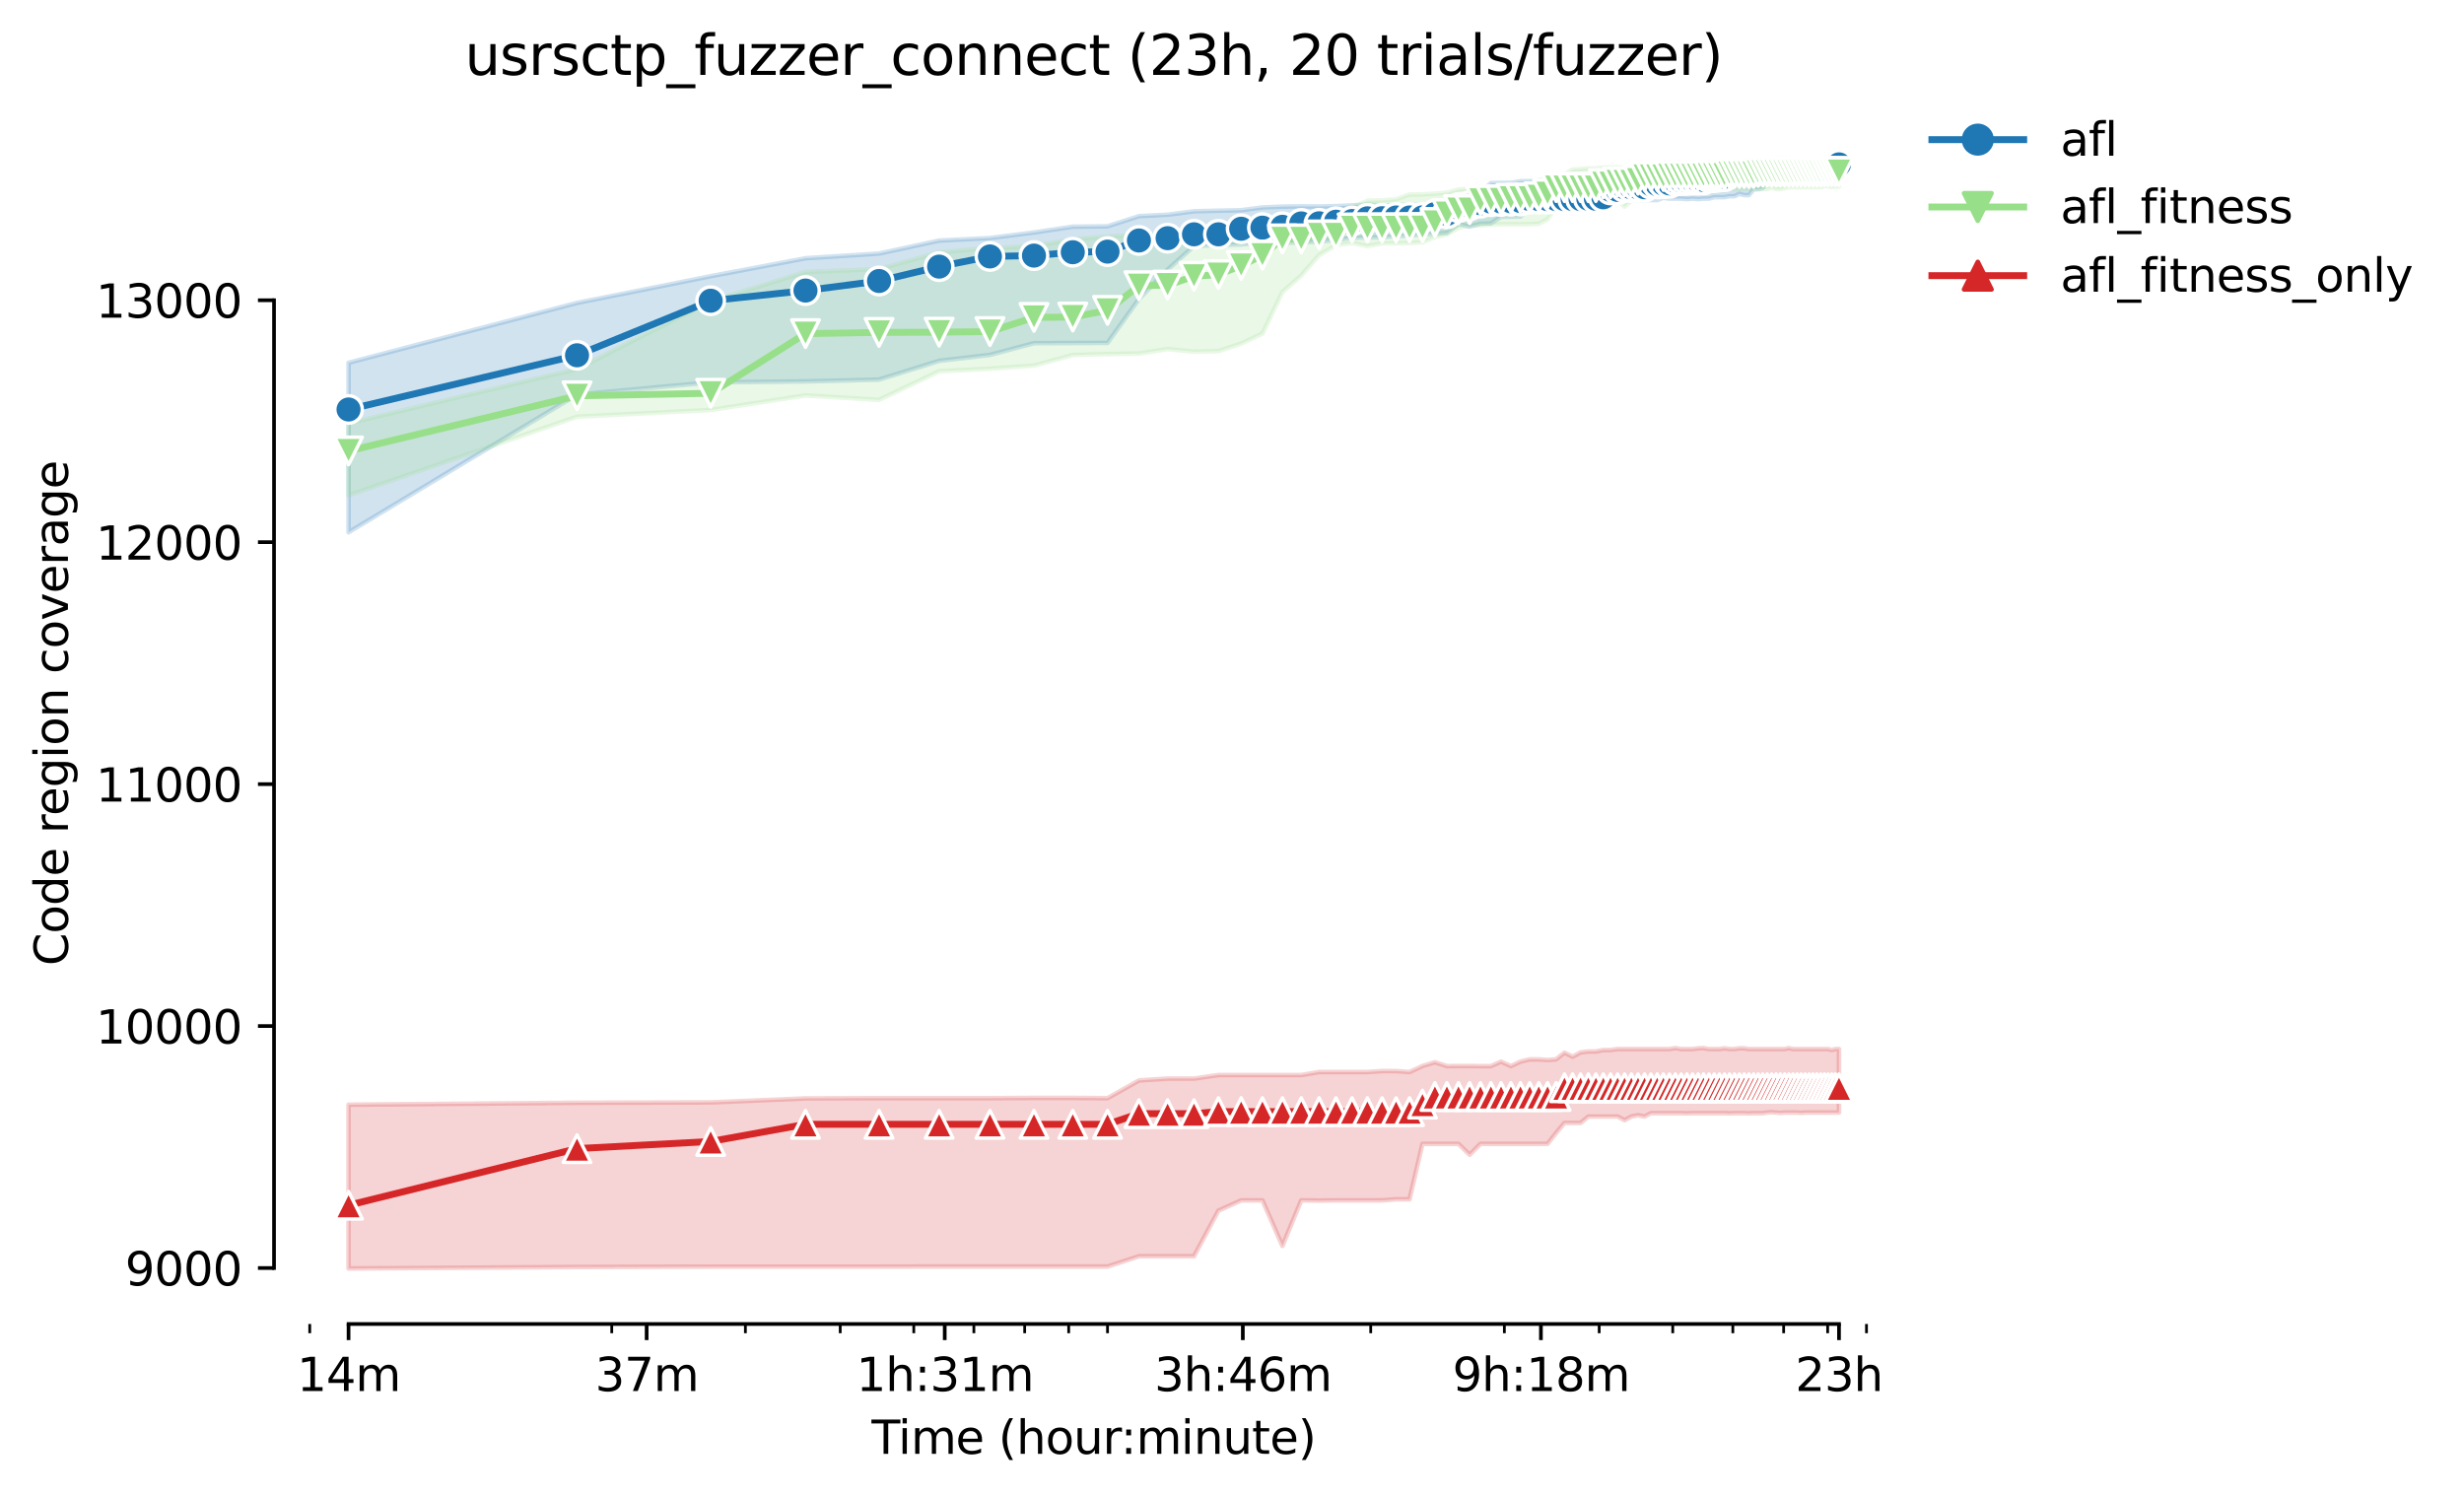 <?xml version="1.0" encoding="utf-8" standalone="no"?>
<!DOCTYPE svg PUBLIC "-//W3C//DTD SVG 1.1//EN"
  "http://www.w3.org/Graphics/SVG/1.1/DTD/svg11.dtd">
<svg height="325.986pt" version="1.1" viewBox="0 0 536.718 325.986" width="536.718pt" xmlns="http://www.w3.org/2000/svg" xmlns:xlink="http://www.w3.org/1999/xlink">
 <defs>
  <style type="text/css">*{stroke-linecap:butt;stroke-linejoin:round;}</style>
 </defs>
 <g id="figure_1">
  <g id="patch_1">
   <path d="M 0 325.986 
L 536.718 325.986 
L 536.718 0 
L 0 0 
z
" style="fill:#ffffff;"/>
  </g>
  <g id="axes_1">
   <g id="patch_2">
    <path d="M 59.691 288.43 
L 416.811 288.43 
L 416.811 22.318 
L 59.691 22.318 
z
" style="fill:#ffffff;"/>
   </g>
   <g id="PolyCollection_1">
    <defs>
     <path d="M 75.923 -246.96 
L 75.923 -210.036 
L 125.69 -240.026 
L 154.801 -242.688 
L 175.456 -242.898 
L 191.477 -243.294 
L 204.568 -247.378 
L 215.635 -248.67 
L 225.223 -251.226 
L 233.679 -251.252 
L 241.244 -251.279 
L 248.087 -260.845 
L 254.334 -267.248 
L 260.081 -272.387 
L 265.402 -272.624 
L 270.355 -272.756 
L 274.989 -273.125 
L 279.342 -273.125 
L 283.446 -273.152 
L 287.328 -273.389 
L 291.01 -273.705 
L 294.513 -274.206 
L 297.853 -274.258 
L 301.045 -274.285 
L 304.101 -274.575 
L 307.032 -274.654 
L 309.848 -274.917 
L 312.557 -275.068 
L 315.168 -275.26 
L 317.688 -277.236 
L 320.122 -276.604 
L 322.476 -277.263 
L 324.756 -277.315 
L 326.965 -278.765 
L 329.108 -278.791 
L 331.19 -278.817 
L 333.212 -280.583 
L 335.179 -280.364 
L 337.094 -280.583 
L 338.959 -280.609 
L 340.777 -280.659 
L 342.55 -280.662 
L 344.28 -280.92 
L 345.969 -280.688 
L 347.62 -280.583 
L 349.233 -282.059 
L 350.811 -282.401 
L 352.356 -282.401 
L 353.867 -282.507 
L 355.348 -282.401 
L 356.798 -282.401 
L 358.22 -282.401 
L 359.614 -282.401 
L 360.982 -282.401 
L 362.324 -282.902 
L 363.641 -282.718 
L 364.935 -282.718 
L 366.206 -282.718 
L 367.454 -282.61 
L 368.682 -282.718 
L 369.888 -282.612 
L 371.075 -282.718 
L 372.243 -282.718 
L 373.391 -283.034 
L 374.522 -283.034 
L 375.635 -283.034 
L 376.731 -283.245 
L 377.811 -283.245 
L 378.875 -283.772 
L 379.923 -283.482 
L 380.956 -283.482 
L 381.974 -284.747 
L 382.979 -284.773 
L 383.969 -285.01 
L 384.946 -286.908 
L 385.91 -287.583 
L 386.861 -287.856 
L 387.799 -287.883 
L 388.726 -287.672 
L 389.64 -287.936 
L 390.543 -287.936 
L 391.435 -288.199 
L 392.316 -288.713 
L 393.186 -288.726 
L 394.046 -288.25 
L 394.896 -288.726 
L 395.736 -288.726 
L 396.566 -288.726 
L 397.386 -288.726 
L 398.198 -288.726 
L 399 -288.304 
L 399.793 -288.752 
L 400.578 -288.779 
L 400.578 -291.045 
L 400.578 -291.045 
L 399.793 -291.045 
L 399 -291.572 
L 398.198 -291.572 
L 397.386 -291.045 
L 396.566 -291.045 
L 395.736 -291.027 
L 394.896 -291.019 
L 394.046 -291.52 
L 393.186 -291.019 
L 392.316 -291.019 
L 391.435 -291.52 
L 390.543 -291.019 
L 389.64 -291.023 
L 388.726 -290.966 
L 387.799 -291.019 
L 386.861 -290.861 
L 385.91 -290.834 
L 384.946 -290.835 
L 383.969 -290.834 
L 382.979 -291.072 
L 381.974 -291.072 
L 380.956 -290.834 
L 379.923 -289.833 
L 378.875 -289.596 
L 377.811 -289.438 
L 376.731 -289.411 
L 375.635 -289.411 
L 374.522 -289.411 
L 373.391 -289.438 
L 372.243 -289.411 
L 371.075 -289.2 
L 369.888 -289.042 
L 368.682 -289.042 
L 367.454 -289.042 
L 366.206 -289.042 
L 364.935 -288.726 
L 363.641 -288.726 
L 362.324 -288.726 
L 360.982 -288.304 
L 359.614 -288.279 
L 358.22 -288.252 
L 356.798 -288.252 
L 355.348 -288.252 
L 353.867 -288.226 
L 352.356 -288.094 
L 350.811 -287.593 
L 349.233 -287.54 
L 347.62 -287.54 
L 345.969 -287.463 
L 344.28 -287.435 
L 342.55 -287.435 
L 340.777 -287.435 
L 338.959 -287.092 
L 337.094 -286.934 
L 335.179 -286.567 
L 333.212 -286.539 
L 331.19 -286.512 
L 329.108 -286.153 
L 326.965 -286.144 
L 324.756 -286.091 
L 322.476 -284.009 
L 320.122 -282.138 
L 317.688 -282.006 
L 315.168 -281.347 
L 312.557 -281.454 
L 309.848 -281.321 
L 307.032 -281.321 
L 304.101 -281.321 
L 301.045 -281.271 
L 297.853 -281.4 
L 294.513 -281.242 
L 291.01 -281.084 
L 287.328 -281.005 
L 283.446 -281.031 
L 279.342 -280.978 
L 274.989 -280.794 
L 270.355 -280.188 
L 265.402 -280.083 
L 260.081 -279.951 
L 254.334 -279.215 
L 248.087 -278.896 
L 241.244 -276.683 
L 233.679 -276.604 
L 225.223 -275.339 
L 215.635 -274.127 
L 204.568 -273.573 
L 191.477 -270.753 
L 175.456 -269.726 
L 154.801 -265.82 
L 125.69 -260.001 
L 75.923 -246.96 
z
" id="mcc1b8142b5" style="stroke:#1f77b4;stroke-opacity:0.2;"/>
    </defs>
    <g clip-path="url(#pdc3be376dd)">
     <use style="fill:#1f77b4;fill-opacity:0.2;stroke:#1f77b4;stroke-opacity:0.2;" x="0" xlink:href="#mcc1b8142b5" y="325.986"/>
    </g>
   </g>
   <g id="PolyCollection_2">
    <defs>
     <path d="M 75.923 -233.78 
L 75.923 -218.074 
L 125.69 -235.203 
L 154.801 -236.679 
L 175.456 -239.841 
L 191.477 -238.866 
L 204.568 -245.112 
L 215.635 -245.665 
L 225.223 -246.351 
L 233.679 -248.643 
L 241.244 -248.854 
L 248.087 -248.96 
L 254.334 -249.935 
L 260.081 -249.355 
L 265.402 -249.487 
L 270.355 -251.147 
L 274.989 -253.308 
L 279.342 -262.373 
L 283.446 -265.984 
L 287.328 -270.411 
L 291.01 -272.572 
L 294.513 -273.072 
L 297.853 -272.387 
L 301.045 -272.993 
L 304.101 -272.984 
L 307.032 -273.046 
L 309.848 -273.204 
L 312.557 -274.337 
L 315.168 -274.944 
L 317.688 -276.314 
L 320.122 -276.894 
L 322.476 -276.894 
L 324.756 -277.052 
L 326.965 -277.131 
L 329.108 -277.131 
L 331.19 -277.131 
L 333.212 -277.157 
L 335.179 -277.234 
L 337.094 -278.238 
L 338.959 -280.856 
L 340.777 -281.795 
L 342.55 -281.795 
L 344.28 -281.98 
L 345.969 -282.006 
L 347.62 -282.032 
L 349.233 -282.032 
L 350.811 -282.217 
L 352.356 -282.27 
L 353.867 -280.977 
L 355.348 -282.27 
L 356.798 -282.744 
L 358.22 -282.744 
L 359.614 -283.087 
L 360.982 -283.087 
L 362.324 -283.087 
L 363.641 -283.482 
L 364.935 -284.009 
L 366.206 -284.009 
L 367.454 -284.114 
L 368.682 -284.114 
L 369.888 -284.062 
L 371.075 -284.167 
L 372.243 -284.378 
L 373.391 -284.364 
L 374.522 -284.51 
L 375.635 -284.51 
L 376.731 -284.8 
L 377.811 -284.8 
L 378.875 -284.8 
L 379.923 -284.8 
L 380.956 -284.8 
L 381.974 -284.8 
L 382.979 -284.8 
L 383.969 -284.8 
L 384.946 -284.796 
L 385.91 -285.142 
L 386.861 -284.8 
L 387.799 -284.8 
L 388.726 -285.01 
L 389.64 -285.195 
L 390.543 -285.195 
L 391.435 -285.195 
L 392.316 -285.195 
L 393.186 -285.221 
L 394.046 -285.221 
L 394.896 -285.221 
L 395.736 -285.221 
L 396.566 -285.221 
L 397.386 -285.458 
L 398.198 -285.458 
L 399 -285.244 
L 399.793 -285.327 
L 400.578 -285.327 
L 400.578 -290.36 
L 400.578 -290.36 
L 399.793 -290.676 
L 399 -290.36 
L 398.198 -290.36 
L 397.386 -290.36 
L 396.566 -290.36 
L 395.736 -290.255 
L 394.896 -290.465 
L 394.046 -290.465 
L 393.186 -290.123 
L 392.316 -290.149 
L 391.435 -290.096 
L 390.543 -290.149 
L 389.64 -290.096 
L 388.726 -290.096 
L 387.799 -290.149 
L 386.861 -290.096 
L 385.91 -290.017 
L 384.946 -290.017 
L 383.969 -290.018 
L 382.979 -289.965 
L 381.974 -290.149 
L 380.956 -290.017 
L 379.923 -290.046 
L 378.875 -290.017 
L 377.811 -290.017 
L 376.731 -290.017 
L 375.635 -290.149 
L 374.522 -290.149 
L 373.391 -289.809 
L 372.243 -289.807 
L 371.075 -289.807 
L 369.888 -289.728 
L 368.682 -289.754 
L 367.454 -289.754 
L 366.206 -289.754 
L 364.935 -289.675 
L 363.641 -289.622 
L 362.324 -289.622 
L 360.982 -289.622 
L 359.614 -289.622 
L 358.22 -289.622 
L 356.798 -289.622 
L 355.348 -289.569 
L 353.867 -289.464 
L 352.356 -289.517 
L 350.811 -289.517 
L 349.233 -289.464 
L 347.62 -289.307 
L 345.969 -289.306 
L 344.28 -289.148 
L 342.55 -289.042 
L 340.777 -288.015 
L 338.959 -288.015 
L 337.094 -286.565 
L 335.179 -286.802 
L 333.212 -286.038 
L 331.19 -285.722 
L 329.108 -285.59 
L 326.965 -285.406 
L 324.756 -285.274 
L 322.476 -285.3 
L 320.122 -284.908 
L 317.688 -284.694 
L 315.168 -284.009 
L 312.557 -283.798 
L 309.848 -283.64 
L 307.032 -283.614 
L 304.101 -282.575 
L 301.045 -282.322 
L 297.853 -282.27 
L 294.513 -280.768 
L 291.01 -279.661 
L 287.328 -279.634 
L 283.446 -278.211 
L 279.342 -278.189 
L 274.989 -276.314 
L 270.355 -276.05 
L 265.402 -275.602 
L 260.081 -275.181 
L 254.334 -275.181 
L 248.087 -274.891 
L 241.244 -274.469 
L 233.679 -273.863 
L 225.223 -272.344 
L 215.635 -271.966 
L 204.568 -271.017 
L 191.477 -267.38 
L 175.456 -266.748 
L 154.801 -260.37 
L 125.69 -245.613 
L 75.923 -233.78 
z
" id="m08ea2c8918" style="stroke:#98df8a;stroke-opacity:0.2;"/>
    </defs>
    <g clip-path="url(#pdc3be376dd)">
     <use style="fill:#98df8a;fill-opacity:0.2;stroke:#98df8a;stroke-opacity:0.2;" x="0" xlink:href="#m08ea2c8918" y="325.986"/>
    </g>
   </g>
   <g id="PolyCollection_3">
    <defs>
     <path d="M 75.923 -85.334 
L 75.923 -49.652 
L 125.69 -49.968 
L 154.801 -50.048 
L 175.456 -50.048 
L 191.477 -50.048 
L 204.568 -50.074 
L 215.635 -50.074 
L 225.223 -50.074 
L 233.679 -50.074 
L 241.244 -50.074 
L 248.087 -52.314 
L 254.334 -52.314 
L 260.081 -52.314 
L 265.402 -62.249 
L 270.355 -64.489 
L 274.989 -64.489 
L 279.342 -54.554 
L 283.446 -64.489 
L 287.328 -64.442 
L 291.01 -64.489 
L 294.513 -64.489 
L 297.853 -64.489 
L 301.045 -64.489 
L 304.101 -64.726 
L 307.032 -64.726 
L 309.848 -76.796 
L 312.557 -76.796 
L 315.168 -76.796 
L 317.688 -76.796 
L 320.122 -74.424 
L 322.476 -76.796 
L 324.756 -76.796 
L 326.965 -76.796 
L 329.108 -76.796 
L 331.19 -76.796 
L 333.212 -76.796 
L 335.179 -76.796 
L 337.094 -76.796 
L 338.959 -79.168 
L 340.777 -81.355 
L 342.55 -81.355 
L 344.28 -81.355 
L 345.969 -82.752 
L 347.62 -82.752 
L 349.233 -82.752 
L 350.811 -82.752 
L 352.356 -82.752 
L 353.867 -81.961 
L 355.348 -82.752 
L 356.798 -83.034 
L 358.22 -82.752 
L 359.614 -83.489 
L 360.982 -83.489 
L 362.324 -83.489 
L 363.641 -83.489 
L 364.935 -83.489 
L 366.206 -83.489 
L 367.454 -83.437 
L 368.682 -83.489 
L 369.888 -83.489 
L 371.075 -83.489 
L 372.243 -83.489 
L 373.391 -83.489 
L 374.522 -83.489 
L 375.635 -83.489 
L 376.731 -83.437 
L 377.811 -83.489 
L 378.875 -83.489 
L 379.923 -83.489 
L 380.956 -83.437 
L 381.974 -83.489 
L 382.979 -83.489 
L 383.969 -83.489 
L 384.946 -83.621 
L 385.91 -83.7 
L 386.861 -83.621 
L 387.799 -83.542 
L 388.726 -83.619 
L 389.64 -83.621 
L 390.543 -83.621 
L 391.435 -83.621 
L 392.316 -83.542 
L 393.186 -83.621 
L 394.046 -83.621 
L 394.896 -83.621 
L 395.736 -83.621 
L 396.566 -83.621 
L 397.386 -83.621 
L 398.198 -83.621 
L 399 -83.621 
L 399.793 -83.621 
L 400.578 -83.621 
L 400.578 -97.456 
L 400.578 -97.456 
L 399.793 -97.456 
L 399 -97.246 
L 398.198 -97.456 
L 397.386 -97.456 
L 396.566 -97.456 
L 395.736 -97.456 
L 394.896 -97.456 
L 394.046 -97.456 
L 393.186 -97.456 
L 392.316 -97.456 
L 391.435 -97.456 
L 390.543 -97.456 
L 389.64 -97.667 
L 388.726 -97.456 
L 387.799 -97.456 
L 386.861 -97.456 
L 385.91 -97.456 
L 384.946 -97.456 
L 383.969 -97.456 
L 382.979 -97.456 
L 381.974 -97.456 
L 380.956 -97.456 
L 379.923 -97.615 
L 378.875 -97.616 
L 377.811 -97.456 
L 376.731 -97.456 
L 375.635 -97.616 
L 374.522 -97.456 
L 373.391 -97.456 
L 372.243 -97.456 
L 371.075 -97.667 
L 369.888 -97.616 
L 368.682 -97.456 
L 367.454 -97.456 
L 366.206 -97.456 
L 364.935 -97.667 
L 363.641 -97.456 
L 362.324 -97.456 
L 360.982 -97.456 
L 359.614 -97.456 
L 358.22 -97.456 
L 356.798 -97.456 
L 355.348 -97.456 
L 353.867 -97.456 
L 352.356 -97.456 
L 350.811 -97.246 
L 349.233 -97.246 
L 347.62 -96.929 
L 345.969 -96.929 
L 344.28 -96.723 
L 342.55 -95.794 
L 340.777 -96.666 
L 338.959 -95.216 
L 337.094 -95.062 
L 335.179 -95.216 
L 333.212 -95.216 
L 331.19 -94.716 
L 329.108 -93.741 
L 326.965 -94.716 
L 324.756 -93.741 
L 322.476 -93.741 
L 320.122 -93.754 
L 317.688 -93.754 
L 315.168 -93.741 
L 312.557 -94.584 
L 309.848 -93.762 
L 307.032 -92.449 
L 304.101 -92.66 
L 301.045 -92.663 
L 297.853 -92.449 
L 294.513 -92.449 
L 291.01 -92.455 
L 287.328 -92.449 
L 283.446 -91.791 
L 279.342 -91.791 
L 274.989 -91.791 
L 270.355 -91.791 
L 265.402 -91.791 
L 260.081 -91.026 
L 254.334 -91.026 
L 248.087 -90.615 
L 241.244 -86.757 
L 233.679 -86.81 
L 225.223 -86.81 
L 215.635 -86.757 
L 204.568 -86.757 
L 191.477 -86.759 
L 175.456 -86.704 
L 154.801 -85.835 
L 125.69 -85.756 
L 75.923 -85.334 
z
" id="m881c06e53f" style="stroke:#d62728;stroke-opacity:0.2;"/>
    </defs>
    <g clip-path="url(#pdc3be376dd)">
     <use style="fill:#d62728;fill-opacity:0.2;stroke:#d62728;stroke-opacity:0.2;" x="0" xlink:href="#m881c06e53f" y="325.986"/>
    </g>
   </g>
   <g id="matplotlib.axis_1">
    <g id="xtick_1">
     <g id="line2d_1">
      <defs>
       <path d="M 0 0 
L 0 3.5 
" id="mb59a4247d0" style="stroke:#000000;stroke-width:0.8;"/>
      </defs>
      <g>
       <use style="stroke:#000000;stroke-width:0.8;" x="75.923" xlink:href="#mb59a4247d0" y="288.43"/>
      </g>
     </g>
     <g id="text_1">
      <!-- 14m -->
      <g transform="translate(64.691 303.029)scale(0.1 -0.1)">
       <defs>
        <path d="M 794 531 
L 1825 531 
L 1825 4091 
L 703 3866 
L 703 4441 
L 1819 4666 
L 2450 4666 
L 2450 531 
L 3481 531 
L 3481 0 
L 794 0 
L 794 531 
z
" id="DejaVuSans-31" transform="scale(0.016)"/>
        <path d="M 2419 4116 
L 825 1625 
L 2419 1625 
L 2419 4116 
z
M 2253 4666 
L 3047 4666 
L 3047 1625 
L 3713 1625 
L 3713 1100 
L 3047 1100 
L 3047 0 
L 2419 0 
L 2419 1100 
L 313 1100 
L 313 1709 
L 2253 4666 
z
" id="DejaVuSans-34" transform="scale(0.016)"/>
        <path d="M 3328 2828 
Q 3544 3216 3844 3400 
Q 4144 3584 4550 3584 
Q 5097 3584 5394 3201 
Q 5691 2819 5691 2113 
L 5691 0 
L 5113 0 
L 5113 2094 
Q 5113 2597 4934 2840 
Q 4756 3084 4391 3084 
Q 3944 3084 3684 2787 
Q 3425 2491 3425 1978 
L 3425 0 
L 2847 0 
L 2847 2094 
Q 2847 2600 2669 2842 
Q 2491 3084 2119 3084 
Q 1678 3084 1418 2786 
Q 1159 2488 1159 1978 
L 1159 0 
L 581 0 
L 581 3500 
L 1159 3500 
L 1159 2956 
Q 1356 3278 1631 3431 
Q 1906 3584 2284 3584 
Q 2666 3584 2933 3390 
Q 3200 3197 3328 2828 
z
" id="DejaVuSans-6d" transform="scale(0.016)"/>
       </defs>
       <use xlink:href="#DejaVuSans-31"/>
       <use x="63.623" xlink:href="#DejaVuSans-34"/>
       <use x="127.246" xlink:href="#DejaVuSans-6d"/>
      </g>
     </g>
    </g>
    <g id="xtick_2">
     <g id="line2d_2">
      <g>
       <use style="stroke:#000000;stroke-width:0.8;" x="140.854" xlink:href="#mb59a4247d0" y="288.43"/>
      </g>
     </g>
     <g id="text_2">
      <!-- 37m -->
      <g transform="translate(129.622 303.029)scale(0.1 -0.1)">
       <defs>
        <path d="M 2597 2516 
Q 3050 2419 3304 2112 
Q 3559 1806 3559 1356 
Q 3559 666 3084 287 
Q 2609 -91 1734 -91 
Q 1441 -91 1130 -33 
Q 819 25 488 141 
L 488 750 
Q 750 597 1062 519 
Q 1375 441 1716 441 
Q 2309 441 2620 675 
Q 2931 909 2931 1356 
Q 2931 1769 2642 2001 
Q 2353 2234 1838 2234 
L 1294 2234 
L 1294 2753 
L 1863 2753 
Q 2328 2753 2575 2939 
Q 2822 3125 2822 3475 
Q 2822 3834 2567 4026 
Q 2313 4219 1838 4219 
Q 1578 4219 1281 4162 
Q 984 4106 628 3988 
L 628 4550 
Q 988 4650 1302 4700 
Q 1616 4750 1894 4750 
Q 2613 4750 3031 4423 
Q 3450 4097 3450 3541 
Q 3450 3153 3228 2886 
Q 3006 2619 2597 2516 
z
" id="DejaVuSans-33" transform="scale(0.016)"/>
        <path d="M 525 4666 
L 3525 4666 
L 3525 4397 
L 1831 0 
L 1172 0 
L 2766 4134 
L 525 4134 
L 525 4666 
z
" id="DejaVuSans-37" transform="scale(0.016)"/>
       </defs>
       <use xlink:href="#DejaVuSans-33"/>
       <use x="63.623" xlink:href="#DejaVuSans-37"/>
       <use x="127.246" xlink:href="#DejaVuSans-6d"/>
      </g>
     </g>
    </g>
    <g id="xtick_3">
     <g id="line2d_3">
      <g>
       <use style="stroke:#000000;stroke-width:0.8;" x="205.786" xlink:href="#mb59a4247d0" y="288.43"/>
      </g>
     </g>
     <g id="text_3">
      <!-- 1h:31m -->
      <g transform="translate(186.518 303.029)scale(0.1 -0.1)">
       <defs>
        <path d="M 3513 2113 
L 3513 0 
L 2938 0 
L 2938 2094 
Q 2938 2591 2744 2837 
Q 2550 3084 2163 3084 
Q 1697 3084 1428 2787 
Q 1159 2491 1159 1978 
L 1159 0 
L 581 0 
L 581 4863 
L 1159 4863 
L 1159 2956 
Q 1366 3272 1645 3428 
Q 1925 3584 2291 3584 
Q 2894 3584 3203 3211 
Q 3513 2838 3513 2113 
z
" id="DejaVuSans-68" transform="scale(0.016)"/>
        <path d="M 750 794 
L 1409 794 
L 1409 0 
L 750 0 
L 750 794 
z
M 750 3309 
L 1409 3309 
L 1409 2516 
L 750 2516 
L 750 3309 
z
" id="DejaVuSans-3a" transform="scale(0.016)"/>
       </defs>
       <use xlink:href="#DejaVuSans-31"/>
       <use x="63.623" xlink:href="#DejaVuSans-68"/>
       <use x="127.002" xlink:href="#DejaVuSans-3a"/>
       <use x="160.693" xlink:href="#DejaVuSans-33"/>
       <use x="224.316" xlink:href="#DejaVuSans-31"/>
       <use x="287.939" xlink:href="#DejaVuSans-6d"/>
      </g>
     </g>
    </g>
    <g id="xtick_4">
     <g id="line2d_4">
      <g>
       <use style="stroke:#000000;stroke-width:0.8;" x="270.717" xlink:href="#mb59a4247d0" y="288.43"/>
      </g>
     </g>
     <g id="text_4">
      <!-- 3h:46m -->
      <g transform="translate(251.449 303.029)scale(0.1 -0.1)">
       <defs>
        <path d="M 2113 2584 
Q 1688 2584 1439 2293 
Q 1191 2003 1191 1497 
Q 1191 994 1439 701 
Q 1688 409 2113 409 
Q 2538 409 2786 701 
Q 3034 994 3034 1497 
Q 3034 2003 2786 2293 
Q 2538 2584 2113 2584 
z
M 3366 4563 
L 3366 3988 
Q 3128 4100 2886 4159 
Q 2644 4219 2406 4219 
Q 1781 4219 1451 3797 
Q 1122 3375 1075 2522 
Q 1259 2794 1537 2939 
Q 1816 3084 2150 3084 
Q 2853 3084 3261 2657 
Q 3669 2231 3669 1497 
Q 3669 778 3244 343 
Q 2819 -91 2113 -91 
Q 1303 -91 875 529 
Q 447 1150 447 2328 
Q 447 3434 972 4092 
Q 1497 4750 2381 4750 
Q 2619 4750 2861 4703 
Q 3103 4656 3366 4563 
z
" id="DejaVuSans-36" transform="scale(0.016)"/>
       </defs>
       <use xlink:href="#DejaVuSans-33"/>
       <use x="63.623" xlink:href="#DejaVuSans-68"/>
       <use x="127.002" xlink:href="#DejaVuSans-3a"/>
       <use x="160.693" xlink:href="#DejaVuSans-34"/>
       <use x="224.316" xlink:href="#DejaVuSans-36"/>
       <use x="287.939" xlink:href="#DejaVuSans-6d"/>
      </g>
     </g>
    </g>
    <g id="xtick_5">
     <g id="line2d_5">
      <g>
       <use style="stroke:#000000;stroke-width:0.8;" x="335.648" xlink:href="#mb59a4247d0" y="288.43"/>
      </g>
     </g>
     <g id="text_5">
      <!-- 9h:18m -->
      <g transform="translate(316.38 303.029)scale(0.1 -0.1)">
       <defs>
        <path d="M 703 97 
L 703 672 
Q 941 559 1184 500 
Q 1428 441 1663 441 
Q 2288 441 2617 861 
Q 2947 1281 2994 2138 
Q 2813 1869 2534 1725 
Q 2256 1581 1919 1581 
Q 1219 1581 811 2004 
Q 403 2428 403 3163 
Q 403 3881 828 4315 
Q 1253 4750 1959 4750 
Q 2769 4750 3195 4129 
Q 3622 3509 3622 2328 
Q 3622 1225 3098 567 
Q 2575 -91 1691 -91 
Q 1453 -91 1209 -44 
Q 966 3 703 97 
z
M 1959 2075 
Q 2384 2075 2632 2365 
Q 2881 2656 2881 3163 
Q 2881 3666 2632 3958 
Q 2384 4250 1959 4250 
Q 1534 4250 1286 3958 
Q 1038 3666 1038 3163 
Q 1038 2656 1286 2365 
Q 1534 2075 1959 2075 
z
" id="DejaVuSans-39" transform="scale(0.016)"/>
        <path d="M 2034 2216 
Q 1584 2216 1326 1975 
Q 1069 1734 1069 1313 
Q 1069 891 1326 650 
Q 1584 409 2034 409 
Q 2484 409 2743 651 
Q 3003 894 3003 1313 
Q 3003 1734 2745 1975 
Q 2488 2216 2034 2216 
z
M 1403 2484 
Q 997 2584 770 2862 
Q 544 3141 544 3541 
Q 544 4100 942 4425 
Q 1341 4750 2034 4750 
Q 2731 4750 3128 4425 
Q 3525 4100 3525 3541 
Q 3525 3141 3298 2862 
Q 3072 2584 2669 2484 
Q 3125 2378 3379 2068 
Q 3634 1759 3634 1313 
Q 3634 634 3220 271 
Q 2806 -91 2034 -91 
Q 1263 -91 848 271 
Q 434 634 434 1313 
Q 434 1759 690 2068 
Q 947 2378 1403 2484 
z
M 1172 3481 
Q 1172 3119 1398 2916 
Q 1625 2713 2034 2713 
Q 2441 2713 2670 2916 
Q 2900 3119 2900 3481 
Q 2900 3844 2670 4047 
Q 2441 4250 2034 4250 
Q 1625 4250 1398 4047 
Q 1172 3844 1172 3481 
z
" id="DejaVuSans-38" transform="scale(0.016)"/>
       </defs>
       <use xlink:href="#DejaVuSans-39"/>
       <use x="63.623" xlink:href="#DejaVuSans-68"/>
       <use x="127.002" xlink:href="#DejaVuSans-3a"/>
       <use x="160.693" xlink:href="#DejaVuSans-31"/>
       <use x="224.316" xlink:href="#DejaVuSans-38"/>
       <use x="287.939" xlink:href="#DejaVuSans-6d"/>
      </g>
     </g>
    </g>
    <g id="xtick_6">
     <g id="line2d_6">
      <g>
       <use style="stroke:#000000;stroke-width:0.8;" x="400.579" xlink:href="#mb59a4247d0" y="288.43"/>
      </g>
     </g>
     <g id="text_6">
      <!-- 23h -->
      <g transform="translate(391.048 303.029)scale(0.1 -0.1)">
       <defs>
        <path d="M 1228 531 
L 3431 531 
L 3431 0 
L 469 0 
L 469 531 
Q 828 903 1448 1529 
Q 2069 2156 2228 2338 
Q 2531 2678 2651 2914 
Q 2772 3150 2772 3378 
Q 2772 3750 2511 3984 
Q 2250 4219 1831 4219 
Q 1534 4219 1204 4116 
Q 875 4013 500 3803 
L 500 4441 
Q 881 4594 1212 4672 
Q 1544 4750 1819 4750 
Q 2544 4750 2975 4387 
Q 3406 4025 3406 3419 
Q 3406 3131 3298 2873 
Q 3191 2616 2906 2266 
Q 2828 2175 2409 1742 
Q 1991 1309 1228 531 
z
" id="DejaVuSans-32" transform="scale(0.016)"/>
       </defs>
       <use xlink:href="#DejaVuSans-32"/>
       <use x="63.623" xlink:href="#DejaVuSans-33"/>
       <use x="127.246" xlink:href="#DejaVuSans-68"/>
      </g>
     </g>
    </g>
    <g id="xtick_7">
     <g id="line2d_7">
      <defs>
       <path d="M 0 0 
L 0 2 
" id="mbabf30903c" style="stroke:#000000;stroke-width:0.6;"/>
      </defs>
      <g>
       <use style="stroke:#000000;stroke-width:0.6;" x="67.467" xlink:href="#mbabf30903c" y="288.43"/>
      </g>
     </g>
    </g>
    <g id="xtick_8">
     <g id="line2d_8">
      <g>
       <use style="stroke:#000000;stroke-width:0.6;" x="133.254" xlink:href="#mbabf30903c" y="288.43"/>
      </g>
     </g>
    </g>
    <g id="xtick_9">
     <g id="line2d_9">
      <g>
       <use style="stroke:#000000;stroke-width:0.6;" x="162.366" xlink:href="#mbabf30903c" y="288.43"/>
      </g>
     </g>
    </g>
    <g id="xtick_10">
     <g id="line2d_10">
      <g>
       <use style="stroke:#000000;stroke-width:0.6;" x="183.021" xlink:href="#mbabf30903c" y="288.43"/>
      </g>
     </g>
    </g>
    <g id="xtick_11">
     <g id="line2d_11">
      <g>
       <use style="stroke:#000000;stroke-width:0.6;" x="199.042" xlink:href="#mbabf30903c" y="288.43"/>
      </g>
     </g>
    </g>
    <g id="xtick_12">
     <g id="line2d_12">
      <g>
       <use style="stroke:#000000;stroke-width:0.6;" x="212.132" xlink:href="#mbabf30903c" y="288.43"/>
      </g>
     </g>
    </g>
    <g id="xtick_13">
     <g id="line2d_13">
      <g>
       <use style="stroke:#000000;stroke-width:0.6;" x="223.2" xlink:href="#mbabf30903c" y="288.43"/>
      </g>
     </g>
    </g>
    <g id="xtick_14">
     <g id="line2d_14">
      <g>
       <use style="stroke:#000000;stroke-width:0.6;" x="232.787" xlink:href="#mbabf30903c" y="288.43"/>
      </g>
     </g>
    </g>
    <g id="xtick_15">
     <g id="line2d_15">
      <g>
       <use style="stroke:#000000;stroke-width:0.6;" x="241.244" xlink:href="#mbabf30903c" y="288.43"/>
      </g>
     </g>
    </g>
    <g id="xtick_16">
     <g id="line2d_16">
      <g>
       <use style="stroke:#000000;stroke-width:0.6;" x="298.575" xlink:href="#mbabf30903c" y="288.43"/>
      </g>
     </g>
    </g>
    <g id="xtick_17">
     <g id="line2d_17">
      <g>
       <use style="stroke:#000000;stroke-width:0.6;" x="327.687" xlink:href="#mbabf30903c" y="288.43"/>
      </g>
     </g>
    </g>
    <g id="xtick_18">
     <g id="line2d_18">
      <g>
       <use style="stroke:#000000;stroke-width:0.6;" x="348.341" xlink:href="#mbabf30903c" y="288.43"/>
      </g>
     </g>
    </g>
    <g id="xtick_19">
     <g id="line2d_19">
      <g>
       <use style="stroke:#000000;stroke-width:0.6;" x="364.363" xlink:href="#mbabf30903c" y="288.43"/>
      </g>
     </g>
    </g>
    <g id="xtick_20">
     <g id="line2d_20">
      <g>
       <use style="stroke:#000000;stroke-width:0.6;" x="377.453" xlink:href="#mbabf30903c" y="288.43"/>
      </g>
     </g>
    </g>
    <g id="xtick_21">
     <g id="line2d_21">
      <g>
       <use style="stroke:#000000;stroke-width:0.6;" x="388.521" xlink:href="#mbabf30903c" y="288.43"/>
      </g>
     </g>
    </g>
    <g id="xtick_22">
     <g id="line2d_22">
      <g>
       <use style="stroke:#000000;stroke-width:0.6;" x="398.108" xlink:href="#mbabf30903c" y="288.43"/>
      </g>
     </g>
    </g>
    <g id="xtick_23">
     <g id="line2d_23">
      <g>
       <use style="stroke:#000000;stroke-width:0.6;" x="406.565" xlink:href="#mbabf30903c" y="288.43"/>
      </g>
     </g>
    </g>
    <g id="text_7">
     <!-- Time (hour:minute) -->
     <g transform="translate(189.844 316.707)scale(0.1 -0.1)">
      <defs>
       <path d="M -19 4666 
L 3928 4666 
L 3928 4134 
L 2272 4134 
L 2272 0 
L 1638 0 
L 1638 4134 
L -19 4134 
L -19 4666 
z
" id="DejaVuSans-54" transform="scale(0.016)"/>
       <path d="M 603 3500 
L 1178 3500 
L 1178 0 
L 603 0 
L 603 3500 
z
M 603 4863 
L 1178 4863 
L 1178 4134 
L 603 4134 
L 603 4863 
z
" id="DejaVuSans-69" transform="scale(0.016)"/>
       <path d="M 3597 1894 
L 3597 1613 
L 953 1613 
Q 991 1019 1311 708 
Q 1631 397 2203 397 
Q 2534 397 2845 478 
Q 3156 559 3463 722 
L 3463 178 
Q 3153 47 2828 -22 
Q 2503 -91 2169 -91 
Q 1331 -91 842 396 
Q 353 884 353 1716 
Q 353 2575 817 3079 
Q 1281 3584 2069 3584 
Q 2775 3584 3186 3129 
Q 3597 2675 3597 1894 
z
M 3022 2063 
Q 3016 2534 2758 2815 
Q 2500 3097 2075 3097 
Q 1594 3097 1305 2825 
Q 1016 2553 972 2059 
L 3022 2063 
z
" id="DejaVuSans-65" transform="scale(0.016)"/>
       <path id="DejaVuSans-20" transform="scale(0.016)"/>
       <path d="M 1984 4856 
Q 1566 4138 1362 3434 
Q 1159 2731 1159 2009 
Q 1159 1288 1364 580 
Q 1569 -128 1984 -844 
L 1484 -844 
Q 1016 -109 783 600 
Q 550 1309 550 2009 
Q 550 2706 781 3412 
Q 1013 4119 1484 4856 
L 1984 4856 
z
" id="DejaVuSans-28" transform="scale(0.016)"/>
       <path d="M 1959 3097 
Q 1497 3097 1228 2736 
Q 959 2375 959 1747 
Q 959 1119 1226 758 
Q 1494 397 1959 397 
Q 2419 397 2687 759 
Q 2956 1122 2956 1747 
Q 2956 2369 2687 2733 
Q 2419 3097 1959 3097 
z
M 1959 3584 
Q 2709 3584 3137 3096 
Q 3566 2609 3566 1747 
Q 3566 888 3137 398 
Q 2709 -91 1959 -91 
Q 1206 -91 779 398 
Q 353 888 353 1747 
Q 353 2609 779 3096 
Q 1206 3584 1959 3584 
z
" id="DejaVuSans-6f" transform="scale(0.016)"/>
       <path d="M 544 1381 
L 544 3500 
L 1119 3500 
L 1119 1403 
Q 1119 906 1312 657 
Q 1506 409 1894 409 
Q 2359 409 2629 706 
Q 2900 1003 2900 1516 
L 2900 3500 
L 3475 3500 
L 3475 0 
L 2900 0 
L 2900 538 
Q 2691 219 2414 64 
Q 2138 -91 1772 -91 
Q 1169 -91 856 284 
Q 544 659 544 1381 
z
M 1991 3584 
L 1991 3584 
z
" id="DejaVuSans-75" transform="scale(0.016)"/>
       <path d="M 2631 2963 
Q 2534 3019 2420 3045 
Q 2306 3072 2169 3072 
Q 1681 3072 1420 2755 
Q 1159 2438 1159 1844 
L 1159 0 
L 581 0 
L 581 3500 
L 1159 3500 
L 1159 2956 
Q 1341 3275 1631 3429 
Q 1922 3584 2338 3584 
Q 2397 3584 2469 3576 
Q 2541 3569 2628 3553 
L 2631 2963 
z
" id="DejaVuSans-72" transform="scale(0.016)"/>
       <path d="M 3513 2113 
L 3513 0 
L 2938 0 
L 2938 2094 
Q 2938 2591 2744 2837 
Q 2550 3084 2163 3084 
Q 1697 3084 1428 2787 
Q 1159 2491 1159 1978 
L 1159 0 
L 581 0 
L 581 3500 
L 1159 3500 
L 1159 2956 
Q 1366 3272 1645 3428 
Q 1925 3584 2291 3584 
Q 2894 3584 3203 3211 
Q 3513 2838 3513 2113 
z
" id="DejaVuSans-6e" transform="scale(0.016)"/>
       <path d="M 1172 4494 
L 1172 3500 
L 2356 3500 
L 2356 3053 
L 1172 3053 
L 1172 1153 
Q 1172 725 1289 603 
Q 1406 481 1766 481 
L 2356 481 
L 2356 0 
L 1766 0 
Q 1100 0 847 248 
Q 594 497 594 1153 
L 594 3053 
L 172 3053 
L 172 3500 
L 594 3500 
L 594 4494 
L 1172 4494 
z
" id="DejaVuSans-74" transform="scale(0.016)"/>
       <path d="M 513 4856 
L 1013 4856 
Q 1481 4119 1714 3412 
Q 1947 2706 1947 2009 
Q 1947 1309 1714 600 
Q 1481 -109 1013 -844 
L 513 -844 
Q 928 -128 1133 580 
Q 1338 1288 1338 2009 
Q 1338 2731 1133 3434 
Q 928 4138 513 4856 
z
" id="DejaVuSans-29" transform="scale(0.016)"/>
      </defs>
      <use xlink:href="#DejaVuSans-54"/>
      <use x="57.959" xlink:href="#DejaVuSans-69"/>
      <use x="85.742" xlink:href="#DejaVuSans-6d"/>
      <use x="183.154" xlink:href="#DejaVuSans-65"/>
      <use x="244.678" xlink:href="#DejaVuSans-20"/>
      <use x="276.465" xlink:href="#DejaVuSans-28"/>
      <use x="315.479" xlink:href="#DejaVuSans-68"/>
      <use x="378.857" xlink:href="#DejaVuSans-6f"/>
      <use x="440.039" xlink:href="#DejaVuSans-75"/>
      <use x="503.418" xlink:href="#DejaVuSans-72"/>
      <use x="542.781" xlink:href="#DejaVuSans-3a"/>
      <use x="576.473" xlink:href="#DejaVuSans-6d"/>
      <use x="673.885" xlink:href="#DejaVuSans-69"/>
      <use x="701.668" xlink:href="#DejaVuSans-6e"/>
      <use x="765.047" xlink:href="#DejaVuSans-75"/>
      <use x="828.426" xlink:href="#DejaVuSans-74"/>
      <use x="867.635" xlink:href="#DejaVuSans-65"/>
      <use x="929.158" xlink:href="#DejaVuSans-29"/>
     </g>
    </g>
   </g>
   <g id="matplotlib.axis_2">
    <g id="ytick_1">
     <g id="line2d_24">
      <defs>
       <path d="M 0 0 
L -3.5 0 
" id="m3b7ccf0e71" style="stroke:#000000;stroke-width:0.8;"/>
      </defs>
      <g>
       <use style="stroke:#000000;stroke-width:0.8;" x="59.691" xlink:href="#m3b7ccf0e71" y="276.229"/>
      </g>
     </g>
     <g id="text_8">
      <!-- 9000 -->
      <g transform="translate(27.241 280.028)scale(0.1 -0.1)">
       <defs>
        <path d="M 2034 4250 
Q 1547 4250 1301 3770 
Q 1056 3291 1056 2328 
Q 1056 1369 1301 889 
Q 1547 409 2034 409 
Q 2525 409 2770 889 
Q 3016 1369 3016 2328 
Q 3016 3291 2770 3770 
Q 2525 4250 2034 4250 
z
M 2034 4750 
Q 2819 4750 3233 4129 
Q 3647 3509 3647 2328 
Q 3647 1150 3233 529 
Q 2819 -91 2034 -91 
Q 1250 -91 836 529 
Q 422 1150 422 2328 
Q 422 3509 836 4129 
Q 1250 4750 2034 4750 
z
" id="DejaVuSans-30" transform="scale(0.016)"/>
       </defs>
       <use xlink:href="#DejaVuSans-39"/>
       <use x="63.623" xlink:href="#DejaVuSans-30"/>
       <use x="127.246" xlink:href="#DejaVuSans-30"/>
       <use x="190.869" xlink:href="#DejaVuSans-30"/>
      </g>
     </g>
    </g>
    <g id="ytick_2">
     <g id="line2d_25">
      <g>
       <use style="stroke:#000000;stroke-width:0.8;" x="59.691" xlink:href="#m3b7ccf0e71" y="223.523"/>
      </g>
     </g>
     <g id="text_9">
      <!-- 10000 -->
      <g transform="translate(20.878 227.322)scale(0.1 -0.1)">
       <use xlink:href="#DejaVuSans-31"/>
       <use x="63.623" xlink:href="#DejaVuSans-30"/>
       <use x="127.246" xlink:href="#DejaVuSans-30"/>
       <use x="190.869" xlink:href="#DejaVuSans-30"/>
       <use x="254.492" xlink:href="#DejaVuSans-30"/>
      </g>
     </g>
    </g>
    <g id="ytick_3">
     <g id="line2d_26">
      <g>
       <use style="stroke:#000000;stroke-width:0.8;" x="59.691" xlink:href="#m3b7ccf0e71" y="170.817"/>
      </g>
     </g>
     <g id="text_10">
      <!-- 11000 -->
      <g transform="translate(20.878 174.616)scale(0.1 -0.1)">
       <use xlink:href="#DejaVuSans-31"/>
       <use x="63.623" xlink:href="#DejaVuSans-31"/>
       <use x="127.246" xlink:href="#DejaVuSans-30"/>
       <use x="190.869" xlink:href="#DejaVuSans-30"/>
       <use x="254.492" xlink:href="#DejaVuSans-30"/>
      </g>
     </g>
    </g>
    <g id="ytick_4">
     <g id="line2d_27">
      <g>
       <use style="stroke:#000000;stroke-width:0.8;" x="59.691" xlink:href="#m3b7ccf0e71" y="118.111"/>
      </g>
     </g>
     <g id="text_11">
      <!-- 12000 -->
      <g transform="translate(20.878 121.91)scale(0.1 -0.1)">
       <use xlink:href="#DejaVuSans-31"/>
       <use x="63.623" xlink:href="#DejaVuSans-32"/>
       <use x="127.246" xlink:href="#DejaVuSans-30"/>
       <use x="190.869" xlink:href="#DejaVuSans-30"/>
       <use x="254.492" xlink:href="#DejaVuSans-30"/>
      </g>
     </g>
    </g>
    <g id="ytick_5">
     <g id="line2d_28">
      <g>
       <use style="stroke:#000000;stroke-width:0.8;" x="59.691" xlink:href="#m3b7ccf0e71" y="65.405"/>
      </g>
     </g>
     <g id="text_12">
      <!-- 13000 -->
      <g transform="translate(20.878 69.204)scale(0.1 -0.1)">
       <use xlink:href="#DejaVuSans-31"/>
       <use x="63.623" xlink:href="#DejaVuSans-33"/>
       <use x="127.246" xlink:href="#DejaVuSans-30"/>
       <use x="190.869" xlink:href="#DejaVuSans-30"/>
       <use x="254.492" xlink:href="#DejaVuSans-30"/>
      </g>
     </g>
    </g>
    <g id="text_13">
     <!-- Code region coverage -->
     <g transform="translate(14.798 210.38)rotate(-90)scale(0.1 -0.1)">
      <defs>
       <path d="M 4122 4306 
L 4122 3641 
Q 3803 3938 3442 4084 
Q 3081 4231 2675 4231 
Q 1875 4231 1450 3742 
Q 1025 3253 1025 2328 
Q 1025 1406 1450 917 
Q 1875 428 2675 428 
Q 3081 428 3442 575 
Q 3803 722 4122 1019 
L 4122 359 
Q 3791 134 3420 21 
Q 3050 -91 2638 -91 
Q 1578 -91 968 557 
Q 359 1206 359 2328 
Q 359 3453 968 4101 
Q 1578 4750 2638 4750 
Q 3056 4750 3426 4639 
Q 3797 4528 4122 4306 
z
" id="DejaVuSans-43" transform="scale(0.016)"/>
       <path d="M 2906 2969 
L 2906 4863 
L 3481 4863 
L 3481 0 
L 2906 0 
L 2906 525 
Q 2725 213 2448 61 
Q 2172 -91 1784 -91 
Q 1150 -91 751 415 
Q 353 922 353 1747 
Q 353 2572 751 3078 
Q 1150 3584 1784 3584 
Q 2172 3584 2448 3432 
Q 2725 3281 2906 2969 
z
M 947 1747 
Q 947 1113 1208 752 
Q 1469 391 1925 391 
Q 2381 391 2643 752 
Q 2906 1113 2906 1747 
Q 2906 2381 2643 2742 
Q 2381 3103 1925 3103 
Q 1469 3103 1208 2742 
Q 947 2381 947 1747 
z
" id="DejaVuSans-64" transform="scale(0.016)"/>
       <path d="M 2906 1791 
Q 2906 2416 2648 2759 
Q 2391 3103 1925 3103 
Q 1463 3103 1205 2759 
Q 947 2416 947 1791 
Q 947 1169 1205 825 
Q 1463 481 1925 481 
Q 2391 481 2648 825 
Q 2906 1169 2906 1791 
z
M 3481 434 
Q 3481 -459 3084 -895 
Q 2688 -1331 1869 -1331 
Q 1566 -1331 1297 -1286 
Q 1028 -1241 775 -1147 
L 775 -588 
Q 1028 -725 1275 -790 
Q 1522 -856 1778 -856 
Q 2344 -856 2625 -561 
Q 2906 -266 2906 331 
L 2906 616 
Q 2728 306 2450 153 
Q 2172 0 1784 0 
Q 1141 0 747 490 
Q 353 981 353 1791 
Q 353 2603 747 3093 
Q 1141 3584 1784 3584 
Q 2172 3584 2450 3431 
Q 2728 3278 2906 2969 
L 2906 3500 
L 3481 3500 
L 3481 434 
z
" id="DejaVuSans-67" transform="scale(0.016)"/>
       <path d="M 3122 3366 
L 3122 2828 
Q 2878 2963 2633 3030 
Q 2388 3097 2138 3097 
Q 1578 3097 1268 2742 
Q 959 2388 959 1747 
Q 959 1106 1268 751 
Q 1578 397 2138 397 
Q 2388 397 2633 464 
Q 2878 531 3122 666 
L 3122 134 
Q 2881 22 2623 -34 
Q 2366 -91 2075 -91 
Q 1284 -91 818 406 
Q 353 903 353 1747 
Q 353 2603 823 3093 
Q 1294 3584 2113 3584 
Q 2378 3584 2631 3529 
Q 2884 3475 3122 3366 
z
" id="DejaVuSans-63" transform="scale(0.016)"/>
       <path d="M 191 3500 
L 800 3500 
L 1894 563 
L 2988 3500 
L 3597 3500 
L 2284 0 
L 1503 0 
L 191 3500 
z
" id="DejaVuSans-76" transform="scale(0.016)"/>
       <path d="M 2194 1759 
Q 1497 1759 1228 1600 
Q 959 1441 959 1056 
Q 959 750 1161 570 
Q 1363 391 1709 391 
Q 2188 391 2477 730 
Q 2766 1069 2766 1631 
L 2766 1759 
L 2194 1759 
z
M 3341 1997 
L 3341 0 
L 2766 0 
L 2766 531 
Q 2569 213 2275 61 
Q 1981 -91 1556 -91 
Q 1019 -91 701 211 
Q 384 513 384 1019 
Q 384 1609 779 1909 
Q 1175 2209 1959 2209 
L 2766 2209 
L 2766 2266 
Q 2766 2663 2505 2880 
Q 2244 3097 1772 3097 
Q 1472 3097 1187 3025 
Q 903 2953 641 2809 
L 641 3341 
Q 956 3463 1253 3523 
Q 1550 3584 1831 3584 
Q 2591 3584 2966 3190 
Q 3341 2797 3341 1997 
z
" id="DejaVuSans-61" transform="scale(0.016)"/>
      </defs>
      <use xlink:href="#DejaVuSans-43"/>
      <use x="69.824" xlink:href="#DejaVuSans-6f"/>
      <use x="131.006" xlink:href="#DejaVuSans-64"/>
      <use x="194.482" xlink:href="#DejaVuSans-65"/>
      <use x="256.006" xlink:href="#DejaVuSans-20"/>
      <use x="287.793" xlink:href="#DejaVuSans-72"/>
      <use x="326.656" xlink:href="#DejaVuSans-65"/>
      <use x="388.18" xlink:href="#DejaVuSans-67"/>
      <use x="451.656" xlink:href="#DejaVuSans-69"/>
      <use x="479.439" xlink:href="#DejaVuSans-6f"/>
      <use x="540.621" xlink:href="#DejaVuSans-6e"/>
      <use x="604" xlink:href="#DejaVuSans-20"/>
      <use x="635.787" xlink:href="#DejaVuSans-63"/>
      <use x="690.768" xlink:href="#DejaVuSans-6f"/>
      <use x="751.949" xlink:href="#DejaVuSans-76"/>
      <use x="811.129" xlink:href="#DejaVuSans-65"/>
      <use x="872.652" xlink:href="#DejaVuSans-72"/>
      <use x="913.766" xlink:href="#DejaVuSans-61"/>
      <use x="975.045" xlink:href="#DejaVuSans-67"/>
      <use x="1038.521" xlink:href="#DejaVuSans-65"/>
     </g>
    </g>
   </g>
   <g id="line2d_29">
    <path clip-path="url(#pdc3be376dd)" d="M 75.923 89.202 
L 125.69 77.396 
L 154.801 65.511 
L 175.456 63.297 
L 191.477 61.215 
L 204.568 58.079 
L 215.635 55.865 
L 225.223 55.681 
L 233.679 54.943 
L 241.244 54.811 
L 248.087 52.387 
L 254.334 51.886 
L 260.081 51.043 
L 265.402 51.043 
L 270.355 49.831 
L 274.989 49.593 
L 279.342 49.409 
L 283.446 48.671 
L 287.328 48.645 
L 291.01 48.302 
L 294.513 48.144 
L 297.853 47.564 
L 301.045 47.538 
L 304.101 47.38 
L 307.032 47.38 
L 309.848 47.353 
L 312.557 46.642 
L 315.168 46.589 
L 317.688 45.245 
L 320.122 44.824 
L 322.476 44.27 
L 324.756 43.928 
L 326.965 43.901 
L 329.108 43.848 
L 331.19 43.796 
L 333.212 43.374 
L 335.179 43.374 
L 337.094 43.374 
L 338.959 43.374 
L 340.777 43.374 
L 342.55 43.374 
L 344.28 43.374 
L 345.969 43.295 
L 347.62 43.295 
L 349.233 42.979 
L 350.811 41.371 
L 352.356 41.371 
L 353.867 40.844 
L 355.348 40.844 
L 356.798 40.792 
L 358.22 40.792 
L 359.614 40.133 
L 360.982 40.133 
L 362.324 40.027 
L 363.641 39.948 
L 364.935 39.395 
L 366.206 39.342 
L 367.454 39.289 
L 368.682 39.237 
L 369.888 39.237 
L 371.075 39.21 
L 372.243 38.71 
L 373.391 38.71 
L 374.522 38.578 
L 375.635 38.499 
L 376.731 36.97 
L 377.811 36.97 
L 378.875 36.839 
L 379.923 36.654 
L 380.956 36.654 
L 381.974 36.575 
L 382.979 36.575 
L 383.969 36.575 
L 384.946 36.575 
L 385.91 36.47 
L 386.861 36.47 
L 387.799 36.153 
L 388.726 36.153 
L 389.64 36.153 
L 390.543 36.153 
L 391.435 36.127 
L 392.316 36.074 
L 393.186 36.074 
L 394.046 36.048 
L 394.896 36.048 
L 395.736 36.048 
L 396.566 36.048 
L 397.386 36.048 
L 398.198 35.811 
L 399 35.811 
L 399.793 35.811 
L 400.578 35.811 
" style="fill:none;stroke:#1f77b4;stroke-linecap:square;stroke-width:1.5;"/>
    <defs>
     <path d="M 0 3 
C 0.796 3 1.559 2.684 2.121 2.121 
C 2.684 1.559 3 0.796 3 0 
C 3 -0.796 2.684 -1.559 2.121 -2.121 
C 1.559 -2.684 0.796 -3 0 -3 
C -0.796 -3 -1.559 -2.684 -2.121 -2.121 
C -2.684 -1.559 -3 -0.796 -3 0 
C -3 0.796 -2.684 1.559 -2.121 2.121 
C -1.559 2.684 -0.796 3 0 3 
z
" id="maf07726203" style="stroke:#ffffff;stroke-width:0.75;"/>
    </defs>
    <g clip-path="url(#pdc3be376dd)">
     <use style="fill:#1f77b4;stroke:#ffffff;stroke-width:0.75;" x="75.923" xlink:href="#maf07726203" y="89.202"/>
     <use style="fill:#1f77b4;stroke:#ffffff;stroke-width:0.75;" x="125.69" xlink:href="#maf07726203" y="77.396"/>
     <use style="fill:#1f77b4;stroke:#ffffff;stroke-width:0.75;" x="154.801" xlink:href="#maf07726203" y="65.511"/>
     <use style="fill:#1f77b4;stroke:#ffffff;stroke-width:0.75;" x="175.456" xlink:href="#maf07726203" y="63.297"/>
     <use style="fill:#1f77b4;stroke:#ffffff;stroke-width:0.75;" x="191.477" xlink:href="#maf07726203" y="61.215"/>
     <use style="fill:#1f77b4;stroke:#ffffff;stroke-width:0.75;" x="204.568" xlink:href="#maf07726203" y="58.079"/>
     <use style="fill:#1f77b4;stroke:#ffffff;stroke-width:0.75;" x="215.635" xlink:href="#maf07726203" y="55.865"/>
     <use style="fill:#1f77b4;stroke:#ffffff;stroke-width:0.75;" x="225.223" xlink:href="#maf07726203" y="55.681"/>
     <use style="fill:#1f77b4;stroke:#ffffff;stroke-width:0.75;" x="233.679" xlink:href="#maf07726203" y="54.943"/>
     <use style="fill:#1f77b4;stroke:#ffffff;stroke-width:0.75;" x="241.244" xlink:href="#maf07726203" y="54.811"/>
     <use style="fill:#1f77b4;stroke:#ffffff;stroke-width:0.75;" x="248.087" xlink:href="#maf07726203" y="52.387"/>
     <use style="fill:#1f77b4;stroke:#ffffff;stroke-width:0.75;" x="254.334" xlink:href="#maf07726203" y="51.886"/>
     <use style="fill:#1f77b4;stroke:#ffffff;stroke-width:0.75;" x="260.081" xlink:href="#maf07726203" y="51.043"/>
     <use style="fill:#1f77b4;stroke:#ffffff;stroke-width:0.75;" x="265.402" xlink:href="#maf07726203" y="51.043"/>
     <use style="fill:#1f77b4;stroke:#ffffff;stroke-width:0.75;" x="270.355" xlink:href="#maf07726203" y="49.831"/>
     <use style="fill:#1f77b4;stroke:#ffffff;stroke-width:0.75;" x="274.989" xlink:href="#maf07726203" y="49.593"/>
     <use style="fill:#1f77b4;stroke:#ffffff;stroke-width:0.75;" x="279.342" xlink:href="#maf07726203" y="49.409"/>
     <use style="fill:#1f77b4;stroke:#ffffff;stroke-width:0.75;" x="283.446" xlink:href="#maf07726203" y="48.671"/>
     <use style="fill:#1f77b4;stroke:#ffffff;stroke-width:0.75;" x="287.328" xlink:href="#maf07726203" y="48.645"/>
     <use style="fill:#1f77b4;stroke:#ffffff;stroke-width:0.75;" x="291.01" xlink:href="#maf07726203" y="48.302"/>
     <use style="fill:#1f77b4;stroke:#ffffff;stroke-width:0.75;" x="294.513" xlink:href="#maf07726203" y="48.144"/>
     <use style="fill:#1f77b4;stroke:#ffffff;stroke-width:0.75;" x="297.853" xlink:href="#maf07726203" y="47.564"/>
     <use style="fill:#1f77b4;stroke:#ffffff;stroke-width:0.75;" x="301.045" xlink:href="#maf07726203" y="47.538"/>
     <use style="fill:#1f77b4;stroke:#ffffff;stroke-width:0.75;" x="304.101" xlink:href="#maf07726203" y="47.38"/>
     <use style="fill:#1f77b4;stroke:#ffffff;stroke-width:0.75;" x="307.032" xlink:href="#maf07726203" y="47.38"/>
     <use style="fill:#1f77b4;stroke:#ffffff;stroke-width:0.75;" x="309.848" xlink:href="#maf07726203" y="47.353"/>
     <use style="fill:#1f77b4;stroke:#ffffff;stroke-width:0.75;" x="312.557" xlink:href="#maf07726203" y="46.642"/>
     <use style="fill:#1f77b4;stroke:#ffffff;stroke-width:0.75;" x="315.168" xlink:href="#maf07726203" y="46.589"/>
     <use style="fill:#1f77b4;stroke:#ffffff;stroke-width:0.75;" x="317.688" xlink:href="#maf07726203" y="45.245"/>
     <use style="fill:#1f77b4;stroke:#ffffff;stroke-width:0.75;" x="320.122" xlink:href="#maf07726203" y="44.824"/>
     <use style="fill:#1f77b4;stroke:#ffffff;stroke-width:0.75;" x="322.476" xlink:href="#maf07726203" y="44.27"/>
     <use style="fill:#1f77b4;stroke:#ffffff;stroke-width:0.75;" x="324.756" xlink:href="#maf07726203" y="43.928"/>
     <use style="fill:#1f77b4;stroke:#ffffff;stroke-width:0.75;" x="326.965" xlink:href="#maf07726203" y="43.901"/>
     <use style="fill:#1f77b4;stroke:#ffffff;stroke-width:0.75;" x="329.108" xlink:href="#maf07726203" y="43.848"/>
     <use style="fill:#1f77b4;stroke:#ffffff;stroke-width:0.75;" x="331.19" xlink:href="#maf07726203" y="43.796"/>
     <use style="fill:#1f77b4;stroke:#ffffff;stroke-width:0.75;" x="333.212" xlink:href="#maf07726203" y="43.374"/>
     <use style="fill:#1f77b4;stroke:#ffffff;stroke-width:0.75;" x="335.179" xlink:href="#maf07726203" y="43.374"/>
     <use style="fill:#1f77b4;stroke:#ffffff;stroke-width:0.75;" x="337.094" xlink:href="#maf07726203" y="43.374"/>
     <use style="fill:#1f77b4;stroke:#ffffff;stroke-width:0.75;" x="338.959" xlink:href="#maf07726203" y="43.374"/>
     <use style="fill:#1f77b4;stroke:#ffffff;stroke-width:0.75;" x="340.777" xlink:href="#maf07726203" y="43.374"/>
     <use style="fill:#1f77b4;stroke:#ffffff;stroke-width:0.75;" x="342.55" xlink:href="#maf07726203" y="43.374"/>
     <use style="fill:#1f77b4;stroke:#ffffff;stroke-width:0.75;" x="344.28" xlink:href="#maf07726203" y="43.374"/>
     <use style="fill:#1f77b4;stroke:#ffffff;stroke-width:0.75;" x="345.969" xlink:href="#maf07726203" y="43.295"/>
     <use style="fill:#1f77b4;stroke:#ffffff;stroke-width:0.75;" x="347.62" xlink:href="#maf07726203" y="43.295"/>
     <use style="fill:#1f77b4;stroke:#ffffff;stroke-width:0.75;" x="349.233" xlink:href="#maf07726203" y="42.979"/>
     <use style="fill:#1f77b4;stroke:#ffffff;stroke-width:0.75;" x="350.811" xlink:href="#maf07726203" y="41.371"/>
     <use style="fill:#1f77b4;stroke:#ffffff;stroke-width:0.75;" x="352.356" xlink:href="#maf07726203" y="41.371"/>
     <use style="fill:#1f77b4;stroke:#ffffff;stroke-width:0.75;" x="353.867" xlink:href="#maf07726203" y="40.844"/>
     <use style="fill:#1f77b4;stroke:#ffffff;stroke-width:0.75;" x="355.348" xlink:href="#maf07726203" y="40.844"/>
     <use style="fill:#1f77b4;stroke:#ffffff;stroke-width:0.75;" x="356.798" xlink:href="#maf07726203" y="40.792"/>
     <use style="fill:#1f77b4;stroke:#ffffff;stroke-width:0.75;" x="358.22" xlink:href="#maf07726203" y="40.792"/>
     <use style="fill:#1f77b4;stroke:#ffffff;stroke-width:0.75;" x="359.614" xlink:href="#maf07726203" y="40.133"/>
     <use style="fill:#1f77b4;stroke:#ffffff;stroke-width:0.75;" x="360.982" xlink:href="#maf07726203" y="40.133"/>
     <use style="fill:#1f77b4;stroke:#ffffff;stroke-width:0.75;" x="362.324" xlink:href="#maf07726203" y="40.027"/>
     <use style="fill:#1f77b4;stroke:#ffffff;stroke-width:0.75;" x="363.641" xlink:href="#maf07726203" y="39.948"/>
     <use style="fill:#1f77b4;stroke:#ffffff;stroke-width:0.75;" x="364.935" xlink:href="#maf07726203" y="39.395"/>
     <use style="fill:#1f77b4;stroke:#ffffff;stroke-width:0.75;" x="366.206" xlink:href="#maf07726203" y="39.342"/>
     <use style="fill:#1f77b4;stroke:#ffffff;stroke-width:0.75;" x="367.454" xlink:href="#maf07726203" y="39.289"/>
     <use style="fill:#1f77b4;stroke:#ffffff;stroke-width:0.75;" x="368.682" xlink:href="#maf07726203" y="39.237"/>
     <use style="fill:#1f77b4;stroke:#ffffff;stroke-width:0.75;" x="369.888" xlink:href="#maf07726203" y="39.237"/>
     <use style="fill:#1f77b4;stroke:#ffffff;stroke-width:0.75;" x="371.075" xlink:href="#maf07726203" y="39.21"/>
     <use style="fill:#1f77b4;stroke:#ffffff;stroke-width:0.75;" x="372.243" xlink:href="#maf07726203" y="38.71"/>
     <use style="fill:#1f77b4;stroke:#ffffff;stroke-width:0.75;" x="373.391" xlink:href="#maf07726203" y="38.71"/>
     <use style="fill:#1f77b4;stroke:#ffffff;stroke-width:0.75;" x="374.522" xlink:href="#maf07726203" y="38.578"/>
     <use style="fill:#1f77b4;stroke:#ffffff;stroke-width:0.75;" x="375.635" xlink:href="#maf07726203" y="38.499"/>
     <use style="fill:#1f77b4;stroke:#ffffff;stroke-width:0.75;" x="376.731" xlink:href="#maf07726203" y="36.97"/>
     <use style="fill:#1f77b4;stroke:#ffffff;stroke-width:0.75;" x="377.811" xlink:href="#maf07726203" y="36.97"/>
     <use style="fill:#1f77b4;stroke:#ffffff;stroke-width:0.75;" x="378.875" xlink:href="#maf07726203" y="36.839"/>
     <use style="fill:#1f77b4;stroke:#ffffff;stroke-width:0.75;" x="379.923" xlink:href="#maf07726203" y="36.654"/>
     <use style="fill:#1f77b4;stroke:#ffffff;stroke-width:0.75;" x="380.956" xlink:href="#maf07726203" y="36.654"/>
     <use style="fill:#1f77b4;stroke:#ffffff;stroke-width:0.75;" x="381.974" xlink:href="#maf07726203" y="36.575"/>
     <use style="fill:#1f77b4;stroke:#ffffff;stroke-width:0.75;" x="382.979" xlink:href="#maf07726203" y="36.575"/>
     <use style="fill:#1f77b4;stroke:#ffffff;stroke-width:0.75;" x="383.969" xlink:href="#maf07726203" y="36.575"/>
     <use style="fill:#1f77b4;stroke:#ffffff;stroke-width:0.75;" x="384.946" xlink:href="#maf07726203" y="36.575"/>
     <use style="fill:#1f77b4;stroke:#ffffff;stroke-width:0.75;" x="385.91" xlink:href="#maf07726203" y="36.47"/>
     <use style="fill:#1f77b4;stroke:#ffffff;stroke-width:0.75;" x="386.861" xlink:href="#maf07726203" y="36.47"/>
     <use style="fill:#1f77b4;stroke:#ffffff;stroke-width:0.75;" x="387.799" xlink:href="#maf07726203" y="36.153"/>
     <use style="fill:#1f77b4;stroke:#ffffff;stroke-width:0.75;" x="388.726" xlink:href="#maf07726203" y="36.153"/>
     <use style="fill:#1f77b4;stroke:#ffffff;stroke-width:0.75;" x="389.64" xlink:href="#maf07726203" y="36.153"/>
     <use style="fill:#1f77b4;stroke:#ffffff;stroke-width:0.75;" x="390.543" xlink:href="#maf07726203" y="36.153"/>
     <use style="fill:#1f77b4;stroke:#ffffff;stroke-width:0.75;" x="391.435" xlink:href="#maf07726203" y="36.127"/>
     <use style="fill:#1f77b4;stroke:#ffffff;stroke-width:0.75;" x="392.316" xlink:href="#maf07726203" y="36.074"/>
     <use style="fill:#1f77b4;stroke:#ffffff;stroke-width:0.75;" x="393.186" xlink:href="#maf07726203" y="36.074"/>
     <use style="fill:#1f77b4;stroke:#ffffff;stroke-width:0.75;" x="394.046" xlink:href="#maf07726203" y="36.048"/>
     <use style="fill:#1f77b4;stroke:#ffffff;stroke-width:0.75;" x="394.896" xlink:href="#maf07726203" y="36.048"/>
     <use style="fill:#1f77b4;stroke:#ffffff;stroke-width:0.75;" x="395.736" xlink:href="#maf07726203" y="36.048"/>
     <use style="fill:#1f77b4;stroke:#ffffff;stroke-width:0.75;" x="396.566" xlink:href="#maf07726203" y="36.048"/>
     <use style="fill:#1f77b4;stroke:#ffffff;stroke-width:0.75;" x="397.386" xlink:href="#maf07726203" y="36.048"/>
     <use style="fill:#1f77b4;stroke:#ffffff;stroke-width:0.75;" x="398.198" xlink:href="#maf07726203" y="35.811"/>
     <use style="fill:#1f77b4;stroke:#ffffff;stroke-width:0.75;" x="399" xlink:href="#maf07726203" y="35.811"/>
     <use style="fill:#1f77b4;stroke:#ffffff;stroke-width:0.75;" x="399.793" xlink:href="#maf07726203" y="35.811"/>
     <use style="fill:#1f77b4;stroke:#ffffff;stroke-width:0.75;" x="400.578" xlink:href="#maf07726203" y="35.811"/>
    </g>
   </g>
   <g id="line2d_30">
    <path clip-path="url(#pdc3be376dd)" d="M 75.923 98.241 
L 125.69 86.224 
L 154.801 85.671 
L 175.456 72.679 
L 191.477 72.415 
L 204.568 72.362 
L 215.635 72.231 
L 225.223 69.147 
L 233.679 69.068 
L 241.244 67.619 
L 248.087 62.243 
L 254.334 62.111 
L 260.081 60.187 
L 265.402 59.818 
L 270.355 57.842 
L 274.989 55.602 
L 279.342 52.044 
L 283.446 52.044 
L 287.328 51.175 
L 291.01 51.175 
L 294.513 49.646 
L 297.853 49.646 
L 301.045 49.646 
L 304.101 49.646 
L 307.032 49.593 
L 309.848 49.593 
L 312.557 48.46 
L 315.168 46.536 
L 317.688 45.667 
L 320.122 45.667 
L 322.476 43.638 
L 324.756 43.585 
L 326.965 43.559 
L 329.108 43.19 
L 331.19 43.19 
L 333.212 43.19 
L 335.179 42.873 
L 337.094 42.215 
L 338.959 40.871 
L 340.777 40.871 
L 342.55 40.871 
L 344.28 40.871 
L 345.969 40.871 
L 347.62 40.871 
L 349.233 40.027 
L 350.811 40.027 
L 352.356 39.632 
L 353.867 39.632 
L 355.348 39.632 
L 356.798 39.263 
L 358.22 38.446 
L 359.614 38.446 
L 360.982 38.446 
L 362.324 38.446 
L 363.641 38.288 
L 364.935 38.288 
L 366.206 38.288 
L 367.454 38.288 
L 368.682 38.288 
L 369.888 38.262 
L 371.075 38.262 
L 372.243 38.156 
L 373.391 38.156 
L 374.522 38.156 
L 375.635 38.156 
L 376.731 37.787 
L 377.811 37.787 
L 378.875 37.787 
L 379.923 37.787 
L 380.956 37.787 
L 381.974 37.787 
L 382.979 37.55 
L 383.969 37.471 
L 384.946 37.471 
L 385.91 37.471 
L 386.861 37.471 
L 387.799 37.471 
L 388.726 37.471 
L 389.64 37.471 
L 390.543 37.471 
L 391.435 37.471 
L 392.316 37.471 
L 393.186 37.471 
L 394.046 37.471 
L 394.896 37.471 
L 395.736 37.471 
L 396.566 37.471 
L 397.386 37.392 
L 398.198 37.392 
L 399 37.392 
L 399.793 37.392 
L 400.578 37.392 
" style="fill:none;stroke:#98df8a;stroke-linecap:square;stroke-width:1.5;"/>
    <defs>
     <path d="M -0 3 
L 3 -3 
L -3 -3 
z
" id="mc63d75bd1d" style="stroke:#ffffff;stroke-linejoin:miter;stroke-width:0.75;"/>
    </defs>
    <g clip-path="url(#pdc3be376dd)">
     <use style="fill:#98df8a;stroke:#ffffff;stroke-linejoin:miter;stroke-width:0.75;" x="75.923" xlink:href="#mc63d75bd1d" y="98.241"/>
     <use style="fill:#98df8a;stroke:#ffffff;stroke-linejoin:miter;stroke-width:0.75;" x="125.69" xlink:href="#mc63d75bd1d" y="86.224"/>
     <use style="fill:#98df8a;stroke:#ffffff;stroke-linejoin:miter;stroke-width:0.75;" x="154.801" xlink:href="#mc63d75bd1d" y="85.671"/>
     <use style="fill:#98df8a;stroke:#ffffff;stroke-linejoin:miter;stroke-width:0.75;" x="175.456" xlink:href="#mc63d75bd1d" y="72.679"/>
     <use style="fill:#98df8a;stroke:#ffffff;stroke-linejoin:miter;stroke-width:0.75;" x="191.477" xlink:href="#mc63d75bd1d" y="72.415"/>
     <use style="fill:#98df8a;stroke:#ffffff;stroke-linejoin:miter;stroke-width:0.75;" x="204.568" xlink:href="#mc63d75bd1d" y="72.362"/>
     <use style="fill:#98df8a;stroke:#ffffff;stroke-linejoin:miter;stroke-width:0.75;" x="215.635" xlink:href="#mc63d75bd1d" y="72.231"/>
     <use style="fill:#98df8a;stroke:#ffffff;stroke-linejoin:miter;stroke-width:0.75;" x="225.223" xlink:href="#mc63d75bd1d" y="69.147"/>
     <use style="fill:#98df8a;stroke:#ffffff;stroke-linejoin:miter;stroke-width:0.75;" x="233.679" xlink:href="#mc63d75bd1d" y="69.068"/>
     <use style="fill:#98df8a;stroke:#ffffff;stroke-linejoin:miter;stroke-width:0.75;" x="241.244" xlink:href="#mc63d75bd1d" y="67.619"/>
     <use style="fill:#98df8a;stroke:#ffffff;stroke-linejoin:miter;stroke-width:0.75;" x="248.087" xlink:href="#mc63d75bd1d" y="62.243"/>
     <use style="fill:#98df8a;stroke:#ffffff;stroke-linejoin:miter;stroke-width:0.75;" x="254.334" xlink:href="#mc63d75bd1d" y="62.111"/>
     <use style="fill:#98df8a;stroke:#ffffff;stroke-linejoin:miter;stroke-width:0.75;" x="260.081" xlink:href="#mc63d75bd1d" y="60.187"/>
     <use style="fill:#98df8a;stroke:#ffffff;stroke-linejoin:miter;stroke-width:0.75;" x="265.402" xlink:href="#mc63d75bd1d" y="59.818"/>
     <use style="fill:#98df8a;stroke:#ffffff;stroke-linejoin:miter;stroke-width:0.75;" x="270.355" xlink:href="#mc63d75bd1d" y="57.842"/>
     <use style="fill:#98df8a;stroke:#ffffff;stroke-linejoin:miter;stroke-width:0.75;" x="274.989" xlink:href="#mc63d75bd1d" y="55.602"/>
     <use style="fill:#98df8a;stroke:#ffffff;stroke-linejoin:miter;stroke-width:0.75;" x="279.342" xlink:href="#mc63d75bd1d" y="52.044"/>
     <use style="fill:#98df8a;stroke:#ffffff;stroke-linejoin:miter;stroke-width:0.75;" x="283.446" xlink:href="#mc63d75bd1d" y="52.044"/>
     <use style="fill:#98df8a;stroke:#ffffff;stroke-linejoin:miter;stroke-width:0.75;" x="287.328" xlink:href="#mc63d75bd1d" y="51.175"/>
     <use style="fill:#98df8a;stroke:#ffffff;stroke-linejoin:miter;stroke-width:0.75;" x="291.01" xlink:href="#mc63d75bd1d" y="51.175"/>
     <use style="fill:#98df8a;stroke:#ffffff;stroke-linejoin:miter;stroke-width:0.75;" x="294.513" xlink:href="#mc63d75bd1d" y="49.646"/>
     <use style="fill:#98df8a;stroke:#ffffff;stroke-linejoin:miter;stroke-width:0.75;" x="297.853" xlink:href="#mc63d75bd1d" y="49.646"/>
     <use style="fill:#98df8a;stroke:#ffffff;stroke-linejoin:miter;stroke-width:0.75;" x="301.045" xlink:href="#mc63d75bd1d" y="49.646"/>
     <use style="fill:#98df8a;stroke:#ffffff;stroke-linejoin:miter;stroke-width:0.75;" x="304.101" xlink:href="#mc63d75bd1d" y="49.646"/>
     <use style="fill:#98df8a;stroke:#ffffff;stroke-linejoin:miter;stroke-width:0.75;" x="307.032" xlink:href="#mc63d75bd1d" y="49.593"/>
     <use style="fill:#98df8a;stroke:#ffffff;stroke-linejoin:miter;stroke-width:0.75;" x="309.848" xlink:href="#mc63d75bd1d" y="49.593"/>
     <use style="fill:#98df8a;stroke:#ffffff;stroke-linejoin:miter;stroke-width:0.75;" x="312.557" xlink:href="#mc63d75bd1d" y="48.46"/>
     <use style="fill:#98df8a;stroke:#ffffff;stroke-linejoin:miter;stroke-width:0.75;" x="315.168" xlink:href="#mc63d75bd1d" y="46.536"/>
     <use style="fill:#98df8a;stroke:#ffffff;stroke-linejoin:miter;stroke-width:0.75;" x="317.688" xlink:href="#mc63d75bd1d" y="45.667"/>
     <use style="fill:#98df8a;stroke:#ffffff;stroke-linejoin:miter;stroke-width:0.75;" x="320.122" xlink:href="#mc63d75bd1d" y="45.667"/>
     <use style="fill:#98df8a;stroke:#ffffff;stroke-linejoin:miter;stroke-width:0.75;" x="322.476" xlink:href="#mc63d75bd1d" y="43.638"/>
     <use style="fill:#98df8a;stroke:#ffffff;stroke-linejoin:miter;stroke-width:0.75;" x="324.756" xlink:href="#mc63d75bd1d" y="43.585"/>
     <use style="fill:#98df8a;stroke:#ffffff;stroke-linejoin:miter;stroke-width:0.75;" x="326.965" xlink:href="#mc63d75bd1d" y="43.559"/>
     <use style="fill:#98df8a;stroke:#ffffff;stroke-linejoin:miter;stroke-width:0.75;" x="329.108" xlink:href="#mc63d75bd1d" y="43.19"/>
     <use style="fill:#98df8a;stroke:#ffffff;stroke-linejoin:miter;stroke-width:0.75;" x="331.19" xlink:href="#mc63d75bd1d" y="43.19"/>
     <use style="fill:#98df8a;stroke:#ffffff;stroke-linejoin:miter;stroke-width:0.75;" x="333.212" xlink:href="#mc63d75bd1d" y="43.19"/>
     <use style="fill:#98df8a;stroke:#ffffff;stroke-linejoin:miter;stroke-width:0.75;" x="335.179" xlink:href="#mc63d75bd1d" y="42.873"/>
     <use style="fill:#98df8a;stroke:#ffffff;stroke-linejoin:miter;stroke-width:0.75;" x="337.094" xlink:href="#mc63d75bd1d" y="42.215"/>
     <use style="fill:#98df8a;stroke:#ffffff;stroke-linejoin:miter;stroke-width:0.75;" x="338.959" xlink:href="#mc63d75bd1d" y="40.871"/>
     <use style="fill:#98df8a;stroke:#ffffff;stroke-linejoin:miter;stroke-width:0.75;" x="340.777" xlink:href="#mc63d75bd1d" y="40.871"/>
     <use style="fill:#98df8a;stroke:#ffffff;stroke-linejoin:miter;stroke-width:0.75;" x="342.55" xlink:href="#mc63d75bd1d" y="40.871"/>
     <use style="fill:#98df8a;stroke:#ffffff;stroke-linejoin:miter;stroke-width:0.75;" x="344.28" xlink:href="#mc63d75bd1d" y="40.871"/>
     <use style="fill:#98df8a;stroke:#ffffff;stroke-linejoin:miter;stroke-width:0.75;" x="345.969" xlink:href="#mc63d75bd1d" y="40.871"/>
     <use style="fill:#98df8a;stroke:#ffffff;stroke-linejoin:miter;stroke-width:0.75;" x="347.62" xlink:href="#mc63d75bd1d" y="40.871"/>
     <use style="fill:#98df8a;stroke:#ffffff;stroke-linejoin:miter;stroke-width:0.75;" x="349.233" xlink:href="#mc63d75bd1d" y="40.027"/>
     <use style="fill:#98df8a;stroke:#ffffff;stroke-linejoin:miter;stroke-width:0.75;" x="350.811" xlink:href="#mc63d75bd1d" y="40.027"/>
     <use style="fill:#98df8a;stroke:#ffffff;stroke-linejoin:miter;stroke-width:0.75;" x="352.356" xlink:href="#mc63d75bd1d" y="39.632"/>
     <use style="fill:#98df8a;stroke:#ffffff;stroke-linejoin:miter;stroke-width:0.75;" x="353.867" xlink:href="#mc63d75bd1d" y="39.632"/>
     <use style="fill:#98df8a;stroke:#ffffff;stroke-linejoin:miter;stroke-width:0.75;" x="355.348" xlink:href="#mc63d75bd1d" y="39.632"/>
     <use style="fill:#98df8a;stroke:#ffffff;stroke-linejoin:miter;stroke-width:0.75;" x="356.798" xlink:href="#mc63d75bd1d" y="39.263"/>
     <use style="fill:#98df8a;stroke:#ffffff;stroke-linejoin:miter;stroke-width:0.75;" x="358.22" xlink:href="#mc63d75bd1d" y="38.446"/>
     <use style="fill:#98df8a;stroke:#ffffff;stroke-linejoin:miter;stroke-width:0.75;" x="359.614" xlink:href="#mc63d75bd1d" y="38.446"/>
     <use style="fill:#98df8a;stroke:#ffffff;stroke-linejoin:miter;stroke-width:0.75;" x="360.982" xlink:href="#mc63d75bd1d" y="38.446"/>
     <use style="fill:#98df8a;stroke:#ffffff;stroke-linejoin:miter;stroke-width:0.75;" x="362.324" xlink:href="#mc63d75bd1d" y="38.446"/>
     <use style="fill:#98df8a;stroke:#ffffff;stroke-linejoin:miter;stroke-width:0.75;" x="363.641" xlink:href="#mc63d75bd1d" y="38.288"/>
     <use style="fill:#98df8a;stroke:#ffffff;stroke-linejoin:miter;stroke-width:0.75;" x="364.935" xlink:href="#mc63d75bd1d" y="38.288"/>
     <use style="fill:#98df8a;stroke:#ffffff;stroke-linejoin:miter;stroke-width:0.75;" x="366.206" xlink:href="#mc63d75bd1d" y="38.288"/>
     <use style="fill:#98df8a;stroke:#ffffff;stroke-linejoin:miter;stroke-width:0.75;" x="367.454" xlink:href="#mc63d75bd1d" y="38.288"/>
     <use style="fill:#98df8a;stroke:#ffffff;stroke-linejoin:miter;stroke-width:0.75;" x="368.682" xlink:href="#mc63d75bd1d" y="38.288"/>
     <use style="fill:#98df8a;stroke:#ffffff;stroke-linejoin:miter;stroke-width:0.75;" x="369.888" xlink:href="#mc63d75bd1d" y="38.262"/>
     <use style="fill:#98df8a;stroke:#ffffff;stroke-linejoin:miter;stroke-width:0.75;" x="371.075" xlink:href="#mc63d75bd1d" y="38.262"/>
     <use style="fill:#98df8a;stroke:#ffffff;stroke-linejoin:miter;stroke-width:0.75;" x="372.243" xlink:href="#mc63d75bd1d" y="38.156"/>
     <use style="fill:#98df8a;stroke:#ffffff;stroke-linejoin:miter;stroke-width:0.75;" x="373.391" xlink:href="#mc63d75bd1d" y="38.156"/>
     <use style="fill:#98df8a;stroke:#ffffff;stroke-linejoin:miter;stroke-width:0.75;" x="374.522" xlink:href="#mc63d75bd1d" y="38.156"/>
     <use style="fill:#98df8a;stroke:#ffffff;stroke-linejoin:miter;stroke-width:0.75;" x="375.635" xlink:href="#mc63d75bd1d" y="38.156"/>
     <use style="fill:#98df8a;stroke:#ffffff;stroke-linejoin:miter;stroke-width:0.75;" x="376.731" xlink:href="#mc63d75bd1d" y="37.787"/>
     <use style="fill:#98df8a;stroke:#ffffff;stroke-linejoin:miter;stroke-width:0.75;" x="377.811" xlink:href="#mc63d75bd1d" y="37.787"/>
     <use style="fill:#98df8a;stroke:#ffffff;stroke-linejoin:miter;stroke-width:0.75;" x="378.875" xlink:href="#mc63d75bd1d" y="37.787"/>
     <use style="fill:#98df8a;stroke:#ffffff;stroke-linejoin:miter;stroke-width:0.75;" x="379.923" xlink:href="#mc63d75bd1d" y="37.787"/>
     <use style="fill:#98df8a;stroke:#ffffff;stroke-linejoin:miter;stroke-width:0.75;" x="380.956" xlink:href="#mc63d75bd1d" y="37.787"/>
     <use style="fill:#98df8a;stroke:#ffffff;stroke-linejoin:miter;stroke-width:0.75;" x="381.974" xlink:href="#mc63d75bd1d" y="37.787"/>
     <use style="fill:#98df8a;stroke:#ffffff;stroke-linejoin:miter;stroke-width:0.75;" x="382.979" xlink:href="#mc63d75bd1d" y="37.55"/>
     <use style="fill:#98df8a;stroke:#ffffff;stroke-linejoin:miter;stroke-width:0.75;" x="383.969" xlink:href="#mc63d75bd1d" y="37.471"/>
     <use style="fill:#98df8a;stroke:#ffffff;stroke-linejoin:miter;stroke-width:0.75;" x="384.946" xlink:href="#mc63d75bd1d" y="37.471"/>
     <use style="fill:#98df8a;stroke:#ffffff;stroke-linejoin:miter;stroke-width:0.75;" x="385.91" xlink:href="#mc63d75bd1d" y="37.471"/>
     <use style="fill:#98df8a;stroke:#ffffff;stroke-linejoin:miter;stroke-width:0.75;" x="386.861" xlink:href="#mc63d75bd1d" y="37.471"/>
     <use style="fill:#98df8a;stroke:#ffffff;stroke-linejoin:miter;stroke-width:0.75;" x="387.799" xlink:href="#mc63d75bd1d" y="37.471"/>
     <use style="fill:#98df8a;stroke:#ffffff;stroke-linejoin:miter;stroke-width:0.75;" x="388.726" xlink:href="#mc63d75bd1d" y="37.471"/>
     <use style="fill:#98df8a;stroke:#ffffff;stroke-linejoin:miter;stroke-width:0.75;" x="389.64" xlink:href="#mc63d75bd1d" y="37.471"/>
     <use style="fill:#98df8a;stroke:#ffffff;stroke-linejoin:miter;stroke-width:0.75;" x="390.543" xlink:href="#mc63d75bd1d" y="37.471"/>
     <use style="fill:#98df8a;stroke:#ffffff;stroke-linejoin:miter;stroke-width:0.75;" x="391.435" xlink:href="#mc63d75bd1d" y="37.471"/>
     <use style="fill:#98df8a;stroke:#ffffff;stroke-linejoin:miter;stroke-width:0.75;" x="392.316" xlink:href="#mc63d75bd1d" y="37.471"/>
     <use style="fill:#98df8a;stroke:#ffffff;stroke-linejoin:miter;stroke-width:0.75;" x="393.186" xlink:href="#mc63d75bd1d" y="37.471"/>
     <use style="fill:#98df8a;stroke:#ffffff;stroke-linejoin:miter;stroke-width:0.75;" x="394.046" xlink:href="#mc63d75bd1d" y="37.471"/>
     <use style="fill:#98df8a;stroke:#ffffff;stroke-linejoin:miter;stroke-width:0.75;" x="394.896" xlink:href="#mc63d75bd1d" y="37.471"/>
     <use style="fill:#98df8a;stroke:#ffffff;stroke-linejoin:miter;stroke-width:0.75;" x="395.736" xlink:href="#mc63d75bd1d" y="37.471"/>
     <use style="fill:#98df8a;stroke:#ffffff;stroke-linejoin:miter;stroke-width:0.75;" x="396.566" xlink:href="#mc63d75bd1d" y="37.471"/>
     <use style="fill:#98df8a;stroke:#ffffff;stroke-linejoin:miter;stroke-width:0.75;" x="397.386" xlink:href="#mc63d75bd1d" y="37.392"/>
     <use style="fill:#98df8a;stroke:#ffffff;stroke-linejoin:miter;stroke-width:0.75;" x="398.198" xlink:href="#mc63d75bd1d" y="37.392"/>
     <use style="fill:#98df8a;stroke:#ffffff;stroke-linejoin:miter;stroke-width:0.75;" x="399" xlink:href="#mc63d75bd1d" y="37.392"/>
     <use style="fill:#98df8a;stroke:#ffffff;stroke-linejoin:miter;stroke-width:0.75;" x="399.793" xlink:href="#mc63d75bd1d" y="37.392"/>
     <use style="fill:#98df8a;stroke:#ffffff;stroke-linejoin:miter;stroke-width:0.75;" x="400.578" xlink:href="#mc63d75bd1d" y="37.392"/>
    </g>
   </g>
   <g id="line2d_31">
    <path clip-path="url(#pdc3be376dd)" d="M 75.923 262.552 
L 125.69 250.218 
L 154.801 248.664 
L 175.456 244.921 
L 191.477 244.921 
L 204.568 244.921 
L 215.635 244.921 
L 225.223 244.921 
L 233.679 244.921 
L 241.244 244.921 
L 248.087 242.602 
L 254.334 242.602 
L 260.081 242.602 
L 265.402 242.154 
L 270.355 242.154 
L 274.989 242.154 
L 279.342 242.154 
L 283.446 242.154 
L 287.328 242.154 
L 291.01 242.154 
L 294.513 242.154 
L 297.853 242.154 
L 301.045 242.154 
L 304.101 242.154 
L 307.032 242.154 
L 309.848 240.52 
L 312.557 238.86 
L 315.168 238.86 
L 317.688 238.86 
L 320.122 238.86 
L 322.476 238.86 
L 324.756 238.86 
L 326.965 238.86 
L 329.108 238.86 
L 331.19 238.86 
L 333.212 238.86 
L 335.179 238.86 
L 337.094 238.86 
L 338.959 238.86 
L 340.777 236.963 
L 342.55 236.963 
L 344.28 236.963 
L 345.969 236.963 
L 347.62 236.963 
L 349.233 236.963 
L 350.811 236.963 
L 352.356 236.963 
L 353.867 236.963 
L 355.348 236.963 
L 356.798 236.963 
L 358.22 236.963 
L 359.614 236.963 
L 360.982 236.963 
L 362.324 236.963 
L 363.641 236.963 
L 364.935 236.963 
L 366.206 236.963 
L 367.454 236.963 
L 368.682 236.963 
L 369.888 236.963 
L 371.075 236.963 
L 372.243 236.963 
L 373.391 236.963 
L 374.522 236.963 
L 375.635 236.963 
L 376.731 236.963 
L 377.811 236.963 
L 378.875 236.963 
L 379.923 236.963 
L 380.956 236.963 
L 381.974 236.963 
L 382.979 236.963 
L 383.969 236.963 
L 384.946 236.963 
L 385.91 236.963 
L 386.861 236.963 
L 387.799 236.963 
L 388.726 236.963 
L 389.64 236.963 
L 390.543 236.963 
L 391.435 236.963 
L 392.316 236.963 
L 393.186 236.963 
L 394.046 236.963 
L 394.896 236.963 
L 395.736 236.963 
L 396.566 236.963 
L 397.386 236.963 
L 398.198 236.963 
L 399 236.963 
L 399.793 236.963 
L 400.578 236.963 
" style="fill:none;stroke:#d62728;stroke-linecap:square;stroke-width:1.5;"/>
    <defs>
     <path d="M 0 -3 
L -3 3 
L 3 3 
z
" id="m7afdc17dfc" style="stroke:#ffffff;stroke-linejoin:miter;stroke-width:0.75;"/>
    </defs>
    <g clip-path="url(#pdc3be376dd)">
     <use style="fill:#d62728;stroke:#ffffff;stroke-linejoin:miter;stroke-width:0.75;" x="75.923" xlink:href="#m7afdc17dfc" y="262.552"/>
     <use style="fill:#d62728;stroke:#ffffff;stroke-linejoin:miter;stroke-width:0.75;" x="125.69" xlink:href="#m7afdc17dfc" y="250.218"/>
     <use style="fill:#d62728;stroke:#ffffff;stroke-linejoin:miter;stroke-width:0.75;" x="154.801" xlink:href="#m7afdc17dfc" y="248.664"/>
     <use style="fill:#d62728;stroke:#ffffff;stroke-linejoin:miter;stroke-width:0.75;" x="175.456" xlink:href="#m7afdc17dfc" y="244.921"/>
     <use style="fill:#d62728;stroke:#ffffff;stroke-linejoin:miter;stroke-width:0.75;" x="191.477" xlink:href="#m7afdc17dfc" y="244.921"/>
     <use style="fill:#d62728;stroke:#ffffff;stroke-linejoin:miter;stroke-width:0.75;" x="204.568" xlink:href="#m7afdc17dfc" y="244.921"/>
     <use style="fill:#d62728;stroke:#ffffff;stroke-linejoin:miter;stroke-width:0.75;" x="215.635" xlink:href="#m7afdc17dfc" y="244.921"/>
     <use style="fill:#d62728;stroke:#ffffff;stroke-linejoin:miter;stroke-width:0.75;" x="225.223" xlink:href="#m7afdc17dfc" y="244.921"/>
     <use style="fill:#d62728;stroke:#ffffff;stroke-linejoin:miter;stroke-width:0.75;" x="233.679" xlink:href="#m7afdc17dfc" y="244.921"/>
     <use style="fill:#d62728;stroke:#ffffff;stroke-linejoin:miter;stroke-width:0.75;" x="241.244" xlink:href="#m7afdc17dfc" y="244.921"/>
     <use style="fill:#d62728;stroke:#ffffff;stroke-linejoin:miter;stroke-width:0.75;" x="248.087" xlink:href="#m7afdc17dfc" y="242.602"/>
     <use style="fill:#d62728;stroke:#ffffff;stroke-linejoin:miter;stroke-width:0.75;" x="254.334" xlink:href="#m7afdc17dfc" y="242.602"/>
     <use style="fill:#d62728;stroke:#ffffff;stroke-linejoin:miter;stroke-width:0.75;" x="260.081" xlink:href="#m7afdc17dfc" y="242.602"/>
     <use style="fill:#d62728;stroke:#ffffff;stroke-linejoin:miter;stroke-width:0.75;" x="265.402" xlink:href="#m7afdc17dfc" y="242.154"/>
     <use style="fill:#d62728;stroke:#ffffff;stroke-linejoin:miter;stroke-width:0.75;" x="270.355" xlink:href="#m7afdc17dfc" y="242.154"/>
     <use style="fill:#d62728;stroke:#ffffff;stroke-linejoin:miter;stroke-width:0.75;" x="274.989" xlink:href="#m7afdc17dfc" y="242.154"/>
     <use style="fill:#d62728;stroke:#ffffff;stroke-linejoin:miter;stroke-width:0.75;" x="279.342" xlink:href="#m7afdc17dfc" y="242.154"/>
     <use style="fill:#d62728;stroke:#ffffff;stroke-linejoin:miter;stroke-width:0.75;" x="283.446" xlink:href="#m7afdc17dfc" y="242.154"/>
     <use style="fill:#d62728;stroke:#ffffff;stroke-linejoin:miter;stroke-width:0.75;" x="287.328" xlink:href="#m7afdc17dfc" y="242.154"/>
     <use style="fill:#d62728;stroke:#ffffff;stroke-linejoin:miter;stroke-width:0.75;" x="291.01" xlink:href="#m7afdc17dfc" y="242.154"/>
     <use style="fill:#d62728;stroke:#ffffff;stroke-linejoin:miter;stroke-width:0.75;" x="294.513" xlink:href="#m7afdc17dfc" y="242.154"/>
     <use style="fill:#d62728;stroke:#ffffff;stroke-linejoin:miter;stroke-width:0.75;" x="297.853" xlink:href="#m7afdc17dfc" y="242.154"/>
     <use style="fill:#d62728;stroke:#ffffff;stroke-linejoin:miter;stroke-width:0.75;" x="301.045" xlink:href="#m7afdc17dfc" y="242.154"/>
     <use style="fill:#d62728;stroke:#ffffff;stroke-linejoin:miter;stroke-width:0.75;" x="304.101" xlink:href="#m7afdc17dfc" y="242.154"/>
     <use style="fill:#d62728;stroke:#ffffff;stroke-linejoin:miter;stroke-width:0.75;" x="307.032" xlink:href="#m7afdc17dfc" y="242.154"/>
     <use style="fill:#d62728;stroke:#ffffff;stroke-linejoin:miter;stroke-width:0.75;" x="309.848" xlink:href="#m7afdc17dfc" y="240.52"/>
     <use style="fill:#d62728;stroke:#ffffff;stroke-linejoin:miter;stroke-width:0.75;" x="312.557" xlink:href="#m7afdc17dfc" y="238.86"/>
     <use style="fill:#d62728;stroke:#ffffff;stroke-linejoin:miter;stroke-width:0.75;" x="315.168" xlink:href="#m7afdc17dfc" y="238.86"/>
     <use style="fill:#d62728;stroke:#ffffff;stroke-linejoin:miter;stroke-width:0.75;" x="317.688" xlink:href="#m7afdc17dfc" y="238.86"/>
     <use style="fill:#d62728;stroke:#ffffff;stroke-linejoin:miter;stroke-width:0.75;" x="320.122" xlink:href="#m7afdc17dfc" y="238.86"/>
     <use style="fill:#d62728;stroke:#ffffff;stroke-linejoin:miter;stroke-width:0.75;" x="322.476" xlink:href="#m7afdc17dfc" y="238.86"/>
     <use style="fill:#d62728;stroke:#ffffff;stroke-linejoin:miter;stroke-width:0.75;" x="324.756" xlink:href="#m7afdc17dfc" y="238.86"/>
     <use style="fill:#d62728;stroke:#ffffff;stroke-linejoin:miter;stroke-width:0.75;" x="326.965" xlink:href="#m7afdc17dfc" y="238.86"/>
     <use style="fill:#d62728;stroke:#ffffff;stroke-linejoin:miter;stroke-width:0.75;" x="329.108" xlink:href="#m7afdc17dfc" y="238.86"/>
     <use style="fill:#d62728;stroke:#ffffff;stroke-linejoin:miter;stroke-width:0.75;" x="331.19" xlink:href="#m7afdc17dfc" y="238.86"/>
     <use style="fill:#d62728;stroke:#ffffff;stroke-linejoin:miter;stroke-width:0.75;" x="333.212" xlink:href="#m7afdc17dfc" y="238.86"/>
     <use style="fill:#d62728;stroke:#ffffff;stroke-linejoin:miter;stroke-width:0.75;" x="335.179" xlink:href="#m7afdc17dfc" y="238.86"/>
     <use style="fill:#d62728;stroke:#ffffff;stroke-linejoin:miter;stroke-width:0.75;" x="337.094" xlink:href="#m7afdc17dfc" y="238.86"/>
     <use style="fill:#d62728;stroke:#ffffff;stroke-linejoin:miter;stroke-width:0.75;" x="338.959" xlink:href="#m7afdc17dfc" y="238.86"/>
     <use style="fill:#d62728;stroke:#ffffff;stroke-linejoin:miter;stroke-width:0.75;" x="340.777" xlink:href="#m7afdc17dfc" y="236.963"/>
     <use style="fill:#d62728;stroke:#ffffff;stroke-linejoin:miter;stroke-width:0.75;" x="342.55" xlink:href="#m7afdc17dfc" y="236.963"/>
     <use style="fill:#d62728;stroke:#ffffff;stroke-linejoin:miter;stroke-width:0.75;" x="344.28" xlink:href="#m7afdc17dfc" y="236.963"/>
     <use style="fill:#d62728;stroke:#ffffff;stroke-linejoin:miter;stroke-width:0.75;" x="345.969" xlink:href="#m7afdc17dfc" y="236.963"/>
     <use style="fill:#d62728;stroke:#ffffff;stroke-linejoin:miter;stroke-width:0.75;" x="347.62" xlink:href="#m7afdc17dfc" y="236.963"/>
     <use style="fill:#d62728;stroke:#ffffff;stroke-linejoin:miter;stroke-width:0.75;" x="349.233" xlink:href="#m7afdc17dfc" y="236.963"/>
     <use style="fill:#d62728;stroke:#ffffff;stroke-linejoin:miter;stroke-width:0.75;" x="350.811" xlink:href="#m7afdc17dfc" y="236.963"/>
     <use style="fill:#d62728;stroke:#ffffff;stroke-linejoin:miter;stroke-width:0.75;" x="352.356" xlink:href="#m7afdc17dfc" y="236.963"/>
     <use style="fill:#d62728;stroke:#ffffff;stroke-linejoin:miter;stroke-width:0.75;" x="353.867" xlink:href="#m7afdc17dfc" y="236.963"/>
     <use style="fill:#d62728;stroke:#ffffff;stroke-linejoin:miter;stroke-width:0.75;" x="355.348" xlink:href="#m7afdc17dfc" y="236.963"/>
     <use style="fill:#d62728;stroke:#ffffff;stroke-linejoin:miter;stroke-width:0.75;" x="356.798" xlink:href="#m7afdc17dfc" y="236.963"/>
     <use style="fill:#d62728;stroke:#ffffff;stroke-linejoin:miter;stroke-width:0.75;" x="358.22" xlink:href="#m7afdc17dfc" y="236.963"/>
     <use style="fill:#d62728;stroke:#ffffff;stroke-linejoin:miter;stroke-width:0.75;" x="359.614" xlink:href="#m7afdc17dfc" y="236.963"/>
     <use style="fill:#d62728;stroke:#ffffff;stroke-linejoin:miter;stroke-width:0.75;" x="360.982" xlink:href="#m7afdc17dfc" y="236.963"/>
     <use style="fill:#d62728;stroke:#ffffff;stroke-linejoin:miter;stroke-width:0.75;" x="362.324" xlink:href="#m7afdc17dfc" y="236.963"/>
     <use style="fill:#d62728;stroke:#ffffff;stroke-linejoin:miter;stroke-width:0.75;" x="363.641" xlink:href="#m7afdc17dfc" y="236.963"/>
     <use style="fill:#d62728;stroke:#ffffff;stroke-linejoin:miter;stroke-width:0.75;" x="364.935" xlink:href="#m7afdc17dfc" y="236.963"/>
     <use style="fill:#d62728;stroke:#ffffff;stroke-linejoin:miter;stroke-width:0.75;" x="366.206" xlink:href="#m7afdc17dfc" y="236.963"/>
     <use style="fill:#d62728;stroke:#ffffff;stroke-linejoin:miter;stroke-width:0.75;" x="367.454" xlink:href="#m7afdc17dfc" y="236.963"/>
     <use style="fill:#d62728;stroke:#ffffff;stroke-linejoin:miter;stroke-width:0.75;" x="368.682" xlink:href="#m7afdc17dfc" y="236.963"/>
     <use style="fill:#d62728;stroke:#ffffff;stroke-linejoin:miter;stroke-width:0.75;" x="369.888" xlink:href="#m7afdc17dfc" y="236.963"/>
     <use style="fill:#d62728;stroke:#ffffff;stroke-linejoin:miter;stroke-width:0.75;" x="371.075" xlink:href="#m7afdc17dfc" y="236.963"/>
     <use style="fill:#d62728;stroke:#ffffff;stroke-linejoin:miter;stroke-width:0.75;" x="372.243" xlink:href="#m7afdc17dfc" y="236.963"/>
     <use style="fill:#d62728;stroke:#ffffff;stroke-linejoin:miter;stroke-width:0.75;" x="373.391" xlink:href="#m7afdc17dfc" y="236.963"/>
     <use style="fill:#d62728;stroke:#ffffff;stroke-linejoin:miter;stroke-width:0.75;" x="374.522" xlink:href="#m7afdc17dfc" y="236.963"/>
     <use style="fill:#d62728;stroke:#ffffff;stroke-linejoin:miter;stroke-width:0.75;" x="375.635" xlink:href="#m7afdc17dfc" y="236.963"/>
     <use style="fill:#d62728;stroke:#ffffff;stroke-linejoin:miter;stroke-width:0.75;" x="376.731" xlink:href="#m7afdc17dfc" y="236.963"/>
     <use style="fill:#d62728;stroke:#ffffff;stroke-linejoin:miter;stroke-width:0.75;" x="377.811" xlink:href="#m7afdc17dfc" y="236.963"/>
     <use style="fill:#d62728;stroke:#ffffff;stroke-linejoin:miter;stroke-width:0.75;" x="378.875" xlink:href="#m7afdc17dfc" y="236.963"/>
     <use style="fill:#d62728;stroke:#ffffff;stroke-linejoin:miter;stroke-width:0.75;" x="379.923" xlink:href="#m7afdc17dfc" y="236.963"/>
     <use style="fill:#d62728;stroke:#ffffff;stroke-linejoin:miter;stroke-width:0.75;" x="380.956" xlink:href="#m7afdc17dfc" y="236.963"/>
     <use style="fill:#d62728;stroke:#ffffff;stroke-linejoin:miter;stroke-width:0.75;" x="381.974" xlink:href="#m7afdc17dfc" y="236.963"/>
     <use style="fill:#d62728;stroke:#ffffff;stroke-linejoin:miter;stroke-width:0.75;" x="382.979" xlink:href="#m7afdc17dfc" y="236.963"/>
     <use style="fill:#d62728;stroke:#ffffff;stroke-linejoin:miter;stroke-width:0.75;" x="383.969" xlink:href="#m7afdc17dfc" y="236.963"/>
     <use style="fill:#d62728;stroke:#ffffff;stroke-linejoin:miter;stroke-width:0.75;" x="384.946" xlink:href="#m7afdc17dfc" y="236.963"/>
     <use style="fill:#d62728;stroke:#ffffff;stroke-linejoin:miter;stroke-width:0.75;" x="385.91" xlink:href="#m7afdc17dfc" y="236.963"/>
     <use style="fill:#d62728;stroke:#ffffff;stroke-linejoin:miter;stroke-width:0.75;" x="386.861" xlink:href="#m7afdc17dfc" y="236.963"/>
     <use style="fill:#d62728;stroke:#ffffff;stroke-linejoin:miter;stroke-width:0.75;" x="387.799" xlink:href="#m7afdc17dfc" y="236.963"/>
     <use style="fill:#d62728;stroke:#ffffff;stroke-linejoin:miter;stroke-width:0.75;" x="388.726" xlink:href="#m7afdc17dfc" y="236.963"/>
     <use style="fill:#d62728;stroke:#ffffff;stroke-linejoin:miter;stroke-width:0.75;" x="389.64" xlink:href="#m7afdc17dfc" y="236.963"/>
     <use style="fill:#d62728;stroke:#ffffff;stroke-linejoin:miter;stroke-width:0.75;" x="390.543" xlink:href="#m7afdc17dfc" y="236.963"/>
     <use style="fill:#d62728;stroke:#ffffff;stroke-linejoin:miter;stroke-width:0.75;" x="391.435" xlink:href="#m7afdc17dfc" y="236.963"/>
     <use style="fill:#d62728;stroke:#ffffff;stroke-linejoin:miter;stroke-width:0.75;" x="392.316" xlink:href="#m7afdc17dfc" y="236.963"/>
     <use style="fill:#d62728;stroke:#ffffff;stroke-linejoin:miter;stroke-width:0.75;" x="393.186" xlink:href="#m7afdc17dfc" y="236.963"/>
     <use style="fill:#d62728;stroke:#ffffff;stroke-linejoin:miter;stroke-width:0.75;" x="394.046" xlink:href="#m7afdc17dfc" y="236.963"/>
     <use style="fill:#d62728;stroke:#ffffff;stroke-linejoin:miter;stroke-width:0.75;" x="394.896" xlink:href="#m7afdc17dfc" y="236.963"/>
     <use style="fill:#d62728;stroke:#ffffff;stroke-linejoin:miter;stroke-width:0.75;" x="395.736" xlink:href="#m7afdc17dfc" y="236.963"/>
     <use style="fill:#d62728;stroke:#ffffff;stroke-linejoin:miter;stroke-width:0.75;" x="396.566" xlink:href="#m7afdc17dfc" y="236.963"/>
     <use style="fill:#d62728;stroke:#ffffff;stroke-linejoin:miter;stroke-width:0.75;" x="397.386" xlink:href="#m7afdc17dfc" y="236.963"/>
     <use style="fill:#d62728;stroke:#ffffff;stroke-linejoin:miter;stroke-width:0.75;" x="398.198" xlink:href="#m7afdc17dfc" y="236.963"/>
     <use style="fill:#d62728;stroke:#ffffff;stroke-linejoin:miter;stroke-width:0.75;" x="399" xlink:href="#m7afdc17dfc" y="236.963"/>
     <use style="fill:#d62728;stroke:#ffffff;stroke-linejoin:miter;stroke-width:0.75;" x="399.793" xlink:href="#m7afdc17dfc" y="236.963"/>
     <use style="fill:#d62728;stroke:#ffffff;stroke-linejoin:miter;stroke-width:0.75;" x="400.578" xlink:href="#m7afdc17dfc" y="236.963"/>
    </g>
   </g>
   <g id="line2d_32"/>
   <g id="line2d_33"/>
   <g id="line2d_34"/>
   <g id="patch_3">
    <path d="M 59.691 276.229 
L 59.691 65.405 
" style="fill:none;stroke:#000000;stroke-linecap:square;stroke-linejoin:miter;stroke-width:0.8;"/>
   </g>
   <g id="patch_4">
    <path d="M 75.923 288.43 
L 400.579 288.43 
" style="fill:none;stroke:#000000;stroke-linecap:square;stroke-linejoin:miter;stroke-width:0.8;"/>
   </g>
   <g id="text_14">
    <!-- usrsctp_fuzzer_connect (23h, 20 trials/fuzzer) -->
    <g transform="translate(101.251 16.318)scale(0.12 -0.12)">
     <defs>
      <path d="M 2834 3397 
L 2834 2853 
Q 2591 2978 2328 3040 
Q 2066 3103 1784 3103 
Q 1356 3103 1142 2972 
Q 928 2841 928 2578 
Q 928 2378 1081 2264 
Q 1234 2150 1697 2047 
L 1894 2003 
Q 2506 1872 2764 1633 
Q 3022 1394 3022 966 
Q 3022 478 2636 193 
Q 2250 -91 1575 -91 
Q 1294 -91 989 -36 
Q 684 19 347 128 
L 347 722 
Q 666 556 975 473 
Q 1284 391 1588 391 
Q 1994 391 2212 530 
Q 2431 669 2431 922 
Q 2431 1156 2273 1281 
Q 2116 1406 1581 1522 
L 1381 1569 
Q 847 1681 609 1914 
Q 372 2147 372 2553 
Q 372 3047 722 3315 
Q 1072 3584 1716 3584 
Q 2034 3584 2315 3537 
Q 2597 3491 2834 3397 
z
" id="DejaVuSans-73" transform="scale(0.016)"/>
      <path d="M 1159 525 
L 1159 -1331 
L 581 -1331 
L 581 3500 
L 1159 3500 
L 1159 2969 
Q 1341 3281 1617 3432 
Q 1894 3584 2278 3584 
Q 2916 3584 3314 3078 
Q 3713 2572 3713 1747 
Q 3713 922 3314 415 
Q 2916 -91 2278 -91 
Q 1894 -91 1617 61 
Q 1341 213 1159 525 
z
M 3116 1747 
Q 3116 2381 2855 2742 
Q 2594 3103 2138 3103 
Q 1681 3103 1420 2742 
Q 1159 2381 1159 1747 
Q 1159 1113 1420 752 
Q 1681 391 2138 391 
Q 2594 391 2855 752 
Q 3116 1113 3116 1747 
z
" id="DejaVuSans-70" transform="scale(0.016)"/>
      <path d="M 3263 -1063 
L 3263 -1509 
L -63 -1509 
L -63 -1063 
L 3263 -1063 
z
" id="DejaVuSans-5f" transform="scale(0.016)"/>
      <path d="M 2375 4863 
L 2375 4384 
L 1825 4384 
Q 1516 4384 1395 4259 
Q 1275 4134 1275 3809 
L 1275 3500 
L 2222 3500 
L 2222 3053 
L 1275 3053 
L 1275 0 
L 697 0 
L 697 3053 
L 147 3053 
L 147 3500 
L 697 3500 
L 697 3744 
Q 697 4328 969 4595 
Q 1241 4863 1831 4863 
L 2375 4863 
z
" id="DejaVuSans-66" transform="scale(0.016)"/>
      <path d="M 353 3500 
L 3084 3500 
L 3084 2975 
L 922 459 
L 3084 459 
L 3084 0 
L 275 0 
L 275 525 
L 2438 3041 
L 353 3041 
L 353 3500 
z
" id="DejaVuSans-7a" transform="scale(0.016)"/>
      <path d="M 750 794 
L 1409 794 
L 1409 256 
L 897 -744 
L 494 -744 
L 750 256 
L 750 794 
z
" id="DejaVuSans-2c" transform="scale(0.016)"/>
      <path d="M 603 4863 
L 1178 4863 
L 1178 0 
L 603 0 
L 603 4863 
z
" id="DejaVuSans-6c" transform="scale(0.016)"/>
      <path d="M 1625 4666 
L 2156 4666 
L 531 -594 
L 0 -594 
L 1625 4666 
z
" id="DejaVuSans-2f" transform="scale(0.016)"/>
     </defs>
     <use xlink:href="#DejaVuSans-75"/>
     <use x="63.379" xlink:href="#DejaVuSans-73"/>
     <use x="115.479" xlink:href="#DejaVuSans-72"/>
     <use x="156.592" xlink:href="#DejaVuSans-73"/>
     <use x="208.691" xlink:href="#DejaVuSans-63"/>
     <use x="263.672" xlink:href="#DejaVuSans-74"/>
     <use x="302.881" xlink:href="#DejaVuSans-70"/>
     <use x="366.357" xlink:href="#DejaVuSans-5f"/>
     <use x="416.357" xlink:href="#DejaVuSans-66"/>
     <use x="451.562" xlink:href="#DejaVuSans-75"/>
     <use x="514.941" xlink:href="#DejaVuSans-7a"/>
     <use x="567.432" xlink:href="#DejaVuSans-7a"/>
     <use x="619.922" xlink:href="#DejaVuSans-65"/>
     <use x="681.445" xlink:href="#DejaVuSans-72"/>
     <use x="722.559" xlink:href="#DejaVuSans-5f"/>
     <use x="772.559" xlink:href="#DejaVuSans-63"/>
     <use x="827.539" xlink:href="#DejaVuSans-6f"/>
     <use x="888.721" xlink:href="#DejaVuSans-6e"/>
     <use x="952.1" xlink:href="#DejaVuSans-6e"/>
     <use x="1015.479" xlink:href="#DejaVuSans-65"/>
     <use x="1077.002" xlink:href="#DejaVuSans-63"/>
     <use x="1131.982" xlink:href="#DejaVuSans-74"/>
     <use x="1171.191" xlink:href="#DejaVuSans-20"/>
     <use x="1202.979" xlink:href="#DejaVuSans-28"/>
     <use x="1241.992" xlink:href="#DejaVuSans-32"/>
     <use x="1305.615" xlink:href="#DejaVuSans-33"/>
     <use x="1369.238" xlink:href="#DejaVuSans-68"/>
     <use x="1432.617" xlink:href="#DejaVuSans-2c"/>
     <use x="1464.404" xlink:href="#DejaVuSans-20"/>
     <use x="1496.191" xlink:href="#DejaVuSans-32"/>
     <use x="1559.814" xlink:href="#DejaVuSans-30"/>
     <use x="1623.438" xlink:href="#DejaVuSans-20"/>
     <use x="1655.225" xlink:href="#DejaVuSans-74"/>
     <use x="1694.434" xlink:href="#DejaVuSans-72"/>
     <use x="1735.547" xlink:href="#DejaVuSans-69"/>
     <use x="1763.33" xlink:href="#DejaVuSans-61"/>
     <use x="1824.609" xlink:href="#DejaVuSans-6c"/>
     <use x="1852.393" xlink:href="#DejaVuSans-73"/>
     <use x="1904.492" xlink:href="#DejaVuSans-2f"/>
     <use x="1938.184" xlink:href="#DejaVuSans-66"/>
     <use x="1973.389" xlink:href="#DejaVuSans-75"/>
     <use x="2036.768" xlink:href="#DejaVuSans-7a"/>
     <use x="2089.258" xlink:href="#DejaVuSans-7a"/>
     <use x="2141.748" xlink:href="#DejaVuSans-65"/>
     <use x="2203.271" xlink:href="#DejaVuSans-72"/>
     <use x="2244.385" xlink:href="#DejaVuSans-29"/>
    </g>
   </g>
   <g id="legend_1">
    <g id="line2d_35">
     <path d="M 420.811 30.417 
L 440.811 30.417 
" style="fill:none;stroke:#1f77b4;stroke-linecap:square;stroke-width:1.5;"/>
    </g>
    <g id="line2d_36">
     <defs>
      <path d="M 0 3 
C 0.796 3 1.559 2.684 2.121 2.121 
C 2.684 1.559 3 0.796 3 0 
C 3 -0.796 2.684 -1.559 2.121 -2.121 
C 1.559 -2.684 0.796 -3 0 -3 
C -0.796 -3 -1.559 -2.684 -2.121 -2.121 
C -2.684 -1.559 -3 -0.796 -3 0 
C -3 0.796 -2.684 1.559 -2.121 2.121 
C -1.559 2.684 -0.796 3 0 3 
z
" id="mf6b9bcb8c9" style="stroke:#1f77b4;"/>
     </defs>
     <g>
      <use style="fill:#1f77b4;stroke:#1f77b4;" x="430.811" xlink:href="#mf6b9bcb8c9" y="30.417"/>
     </g>
    </g>
    <g id="text_15">
     <!-- afl -->
     <g transform="translate(448.811 33.917)scale(0.1 -0.1)">
      <use xlink:href="#DejaVuSans-61"/>
      <use x="61.279" xlink:href="#DejaVuSans-66"/>
      <use x="96.484" xlink:href="#DejaVuSans-6c"/>
     </g>
    </g>
    <g id="line2d_37">
     <path d="M 420.811 45.095 
L 440.811 45.095 
" style="fill:none;stroke:#98df8a;stroke-linecap:square;stroke-width:1.5;"/>
    </g>
    <g id="line2d_38">
     <defs>
      <path d="M -0 3 
L 3 -3 
L -3 -3 
z
" id="m9f466aff50" style="stroke:#98df8a;stroke-linejoin:miter;"/>
     </defs>
     <g>
      <use style="fill:#98df8a;stroke:#98df8a;stroke-linejoin:miter;" x="430.811" xlink:href="#m9f466aff50" y="45.095"/>
     </g>
    </g>
    <g id="text_16">
     <!-- afl_fitness -->
     <g transform="translate(448.811 48.595)scale(0.1 -0.1)">
      <use xlink:href="#DejaVuSans-61"/>
      <use x="61.279" xlink:href="#DejaVuSans-66"/>
      <use x="96.484" xlink:href="#DejaVuSans-6c"/>
      <use x="124.268" xlink:href="#DejaVuSans-5f"/>
      <use x="174.268" xlink:href="#DejaVuSans-66"/>
      <use x="209.473" xlink:href="#DejaVuSans-69"/>
      <use x="237.256" xlink:href="#DejaVuSans-74"/>
      <use x="276.465" xlink:href="#DejaVuSans-6e"/>
      <use x="339.844" xlink:href="#DejaVuSans-65"/>
      <use x="401.367" xlink:href="#DejaVuSans-73"/>
      <use x="453.467" xlink:href="#DejaVuSans-73"/>
     </g>
    </g>
    <g id="line2d_39">
     <path d="M 420.811 60.051 
L 440.811 60.051 
" style="fill:none;stroke:#d62728;stroke-linecap:square;stroke-width:1.5;"/>
    </g>
    <g id="line2d_40">
     <defs>
      <path d="M 0 -3 
L -3 3 
L 3 3 
z
" id="m5929489b19" style="stroke:#d62728;stroke-linejoin:miter;"/>
     </defs>
     <g>
      <use style="fill:#d62728;stroke:#d62728;stroke-linejoin:miter;" x="430.811" xlink:href="#m5929489b19" y="60.051"/>
     </g>
    </g>
    <g id="text_17">
     <!-- afl_fitness_only -->
     <g transform="translate(448.811 63.551)scale(0.1 -0.1)">
      <defs>
       <path d="M 2059 -325 
Q 1816 -950 1584 -1140 
Q 1353 -1331 966 -1331 
L 506 -1331 
L 506 -850 
L 844 -850 
Q 1081 -850 1212 -737 
Q 1344 -625 1503 -206 
L 1606 56 
L 191 3500 
L 800 3500 
L 1894 763 
L 2988 3500 
L 3597 3500 
L 2059 -325 
z
" id="DejaVuSans-79" transform="scale(0.016)"/>
      </defs>
      <use xlink:href="#DejaVuSans-61"/>
      <use x="61.279" xlink:href="#DejaVuSans-66"/>
      <use x="96.484" xlink:href="#DejaVuSans-6c"/>
      <use x="124.268" xlink:href="#DejaVuSans-5f"/>
      <use x="174.268" xlink:href="#DejaVuSans-66"/>
      <use x="209.473" xlink:href="#DejaVuSans-69"/>
      <use x="237.256" xlink:href="#DejaVuSans-74"/>
      <use x="276.465" xlink:href="#DejaVuSans-6e"/>
      <use x="339.844" xlink:href="#DejaVuSans-65"/>
      <use x="401.367" xlink:href="#DejaVuSans-73"/>
      <use x="453.467" xlink:href="#DejaVuSans-73"/>
      <use x="505.566" xlink:href="#DejaVuSans-5f"/>
      <use x="555.566" xlink:href="#DejaVuSans-6f"/>
      <use x="616.748" xlink:href="#DejaVuSans-6e"/>
      <use x="680.127" xlink:href="#DejaVuSans-6c"/>
      <use x="707.91" xlink:href="#DejaVuSans-79"/>
     </g>
    </g>
   </g>
  </g>
 </g>
 <defs>
  <clipPath id="pdc3be376dd">
   <rect height="266.112" width="357.12" x="59.691" y="22.318"/>
  </clipPath>
 </defs>
</svg>
